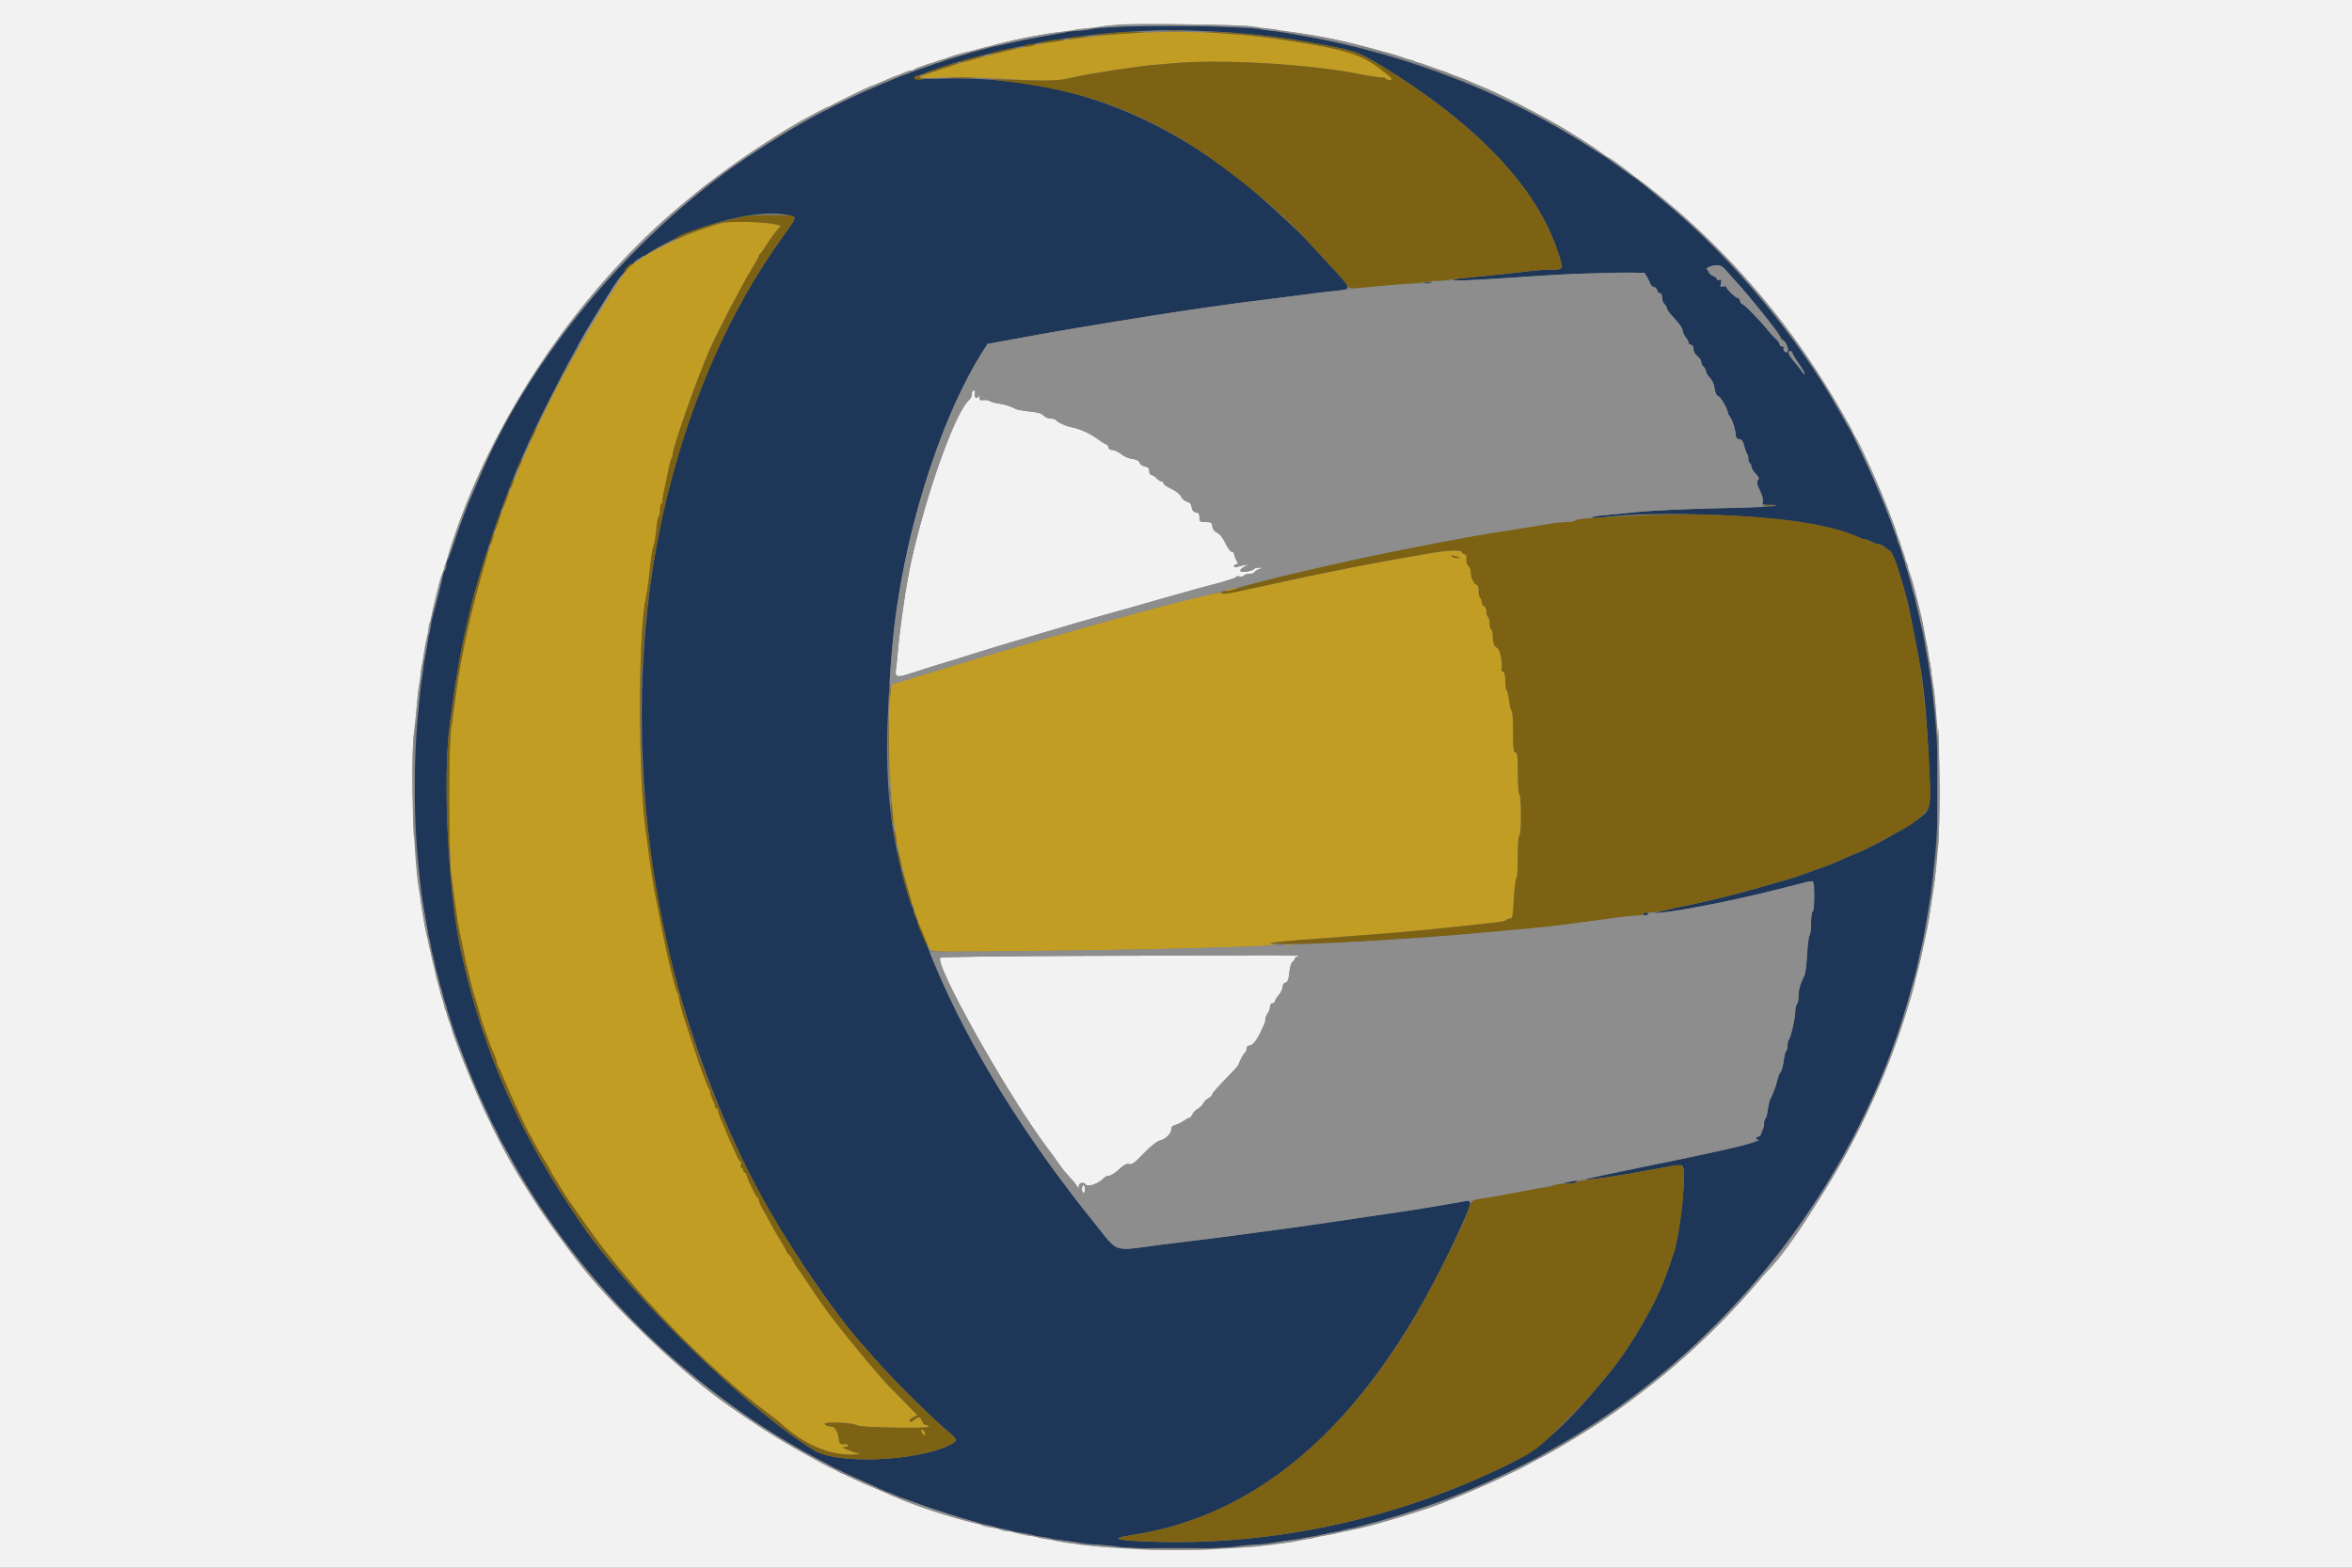<svg id="svg" version="1.1" xmlns="http://www.w3.org/2000/svg" xmlns:xlink="http://www.w3.org/1999/xlink" width="400" height="266.667" viewBox="0, 0, 400,266.667"><rect x="0" y="0" width="400" height="266.667" fill="#808080" stroke="none"/><g id="svgg"><path id="path0" d="M191.467 4.435 C 169.915 5.690,147.756 13.151,128.819 25.528 C 108.439 38.847,90.269 60.262,81.469 81.333 C 81.071 82.287,80.514 83.577,80.232 84.200 C 70.845 104.965,67.978 134.481,72.935 159.333 C 82.151 205.535,116.104 243.299,161.200 257.507 C 223.679 277.191,291.175 246.879,318.345 186.933 C 331.512 157.883,333.240 123.388,323.054 92.912 C 306.928 44.658,265.807 11.481,214.000 4.925 C 210.652 4.501,195.854 4.179,191.467 4.435 M205.867 5.331 C 211.818 5.623,216.409 6.120,221.897 7.068 C 230.263 8.513,230.891 8.713,235.023 11.242 C 251.136 21.106,261.373 31.918,264.936 42.834 C 265.930 45.880,265.935 45.867,263.800 45.865 C 262.810 45.864,261.100 45.982,260.000 46.127 C 258.240 46.359,252.453 46.968,248.705 47.315 C 247.992 47.381,247.332 47.518,247.238 47.620 C 247.039 47.835,251.614 47.629,259.733 47.058 C 266.675 46.570,276.724 46.217,278.477 46.400 C 279.754 46.533,280.166 46.889,280.687 48.309 C 280.776 48.552,281.078 48.811,281.358 48.884 C 281.638 48.957,281.867 49.208,281.867 49.442 C 281.867 49.675,282.047 49.867,282.267 49.867 C 282.530 49.867,282.667 50.130,282.667 50.634 C 282.667 51.056,282.847 51.551,283.067 51.733 C 283.287 51.916,283.467 52.235,283.467 52.443 C 283.467 52.651,284.067 53.446,284.800 54.210 C 285.533 54.975,286.136 55.840,286.139 56.133 C 286.142 56.427,286.380 56.967,286.667 57.333 C 286.953 57.700,287.191 58.150,287.194 58.333 C 287.197 58.517,287.380 58.667,287.600 58.667 C 287.853 58.667,288.000 58.922,288.000 59.362 C 288.000 59.785,288.260 60.261,288.667 60.581 C 289.033 60.869,289.333 61.322,289.333 61.587 C 289.333 61.851,289.513 62.217,289.733 62.400 C 289.953 62.583,290.133 62.936,290.133 63.186 C 290.133 63.436,290.421 63.911,290.773 64.241 C 291.175 64.619,291.480 65.290,291.594 66.051 C 291.714 66.851,291.926 67.301,292.221 67.380 C 292.621 67.487,293.867 69.662,293.867 70.254 C 293.867 70.384,294.026 70.681,294.221 70.912 C 294.623 71.391,295.200 73.256,295.200 74.079 C 295.200 74.443,295.399 74.658,295.788 74.715 C 296.231 74.779,296.446 75.076,296.655 75.915 C 296.808 76.528,297.023 77.118,297.133 77.226 C 297.243 77.334,297.333 77.695,297.333 78.029 C 297.333 78.362,297.453 78.709,297.600 78.800 C 297.747 78.891,297.867 79.161,297.867 79.401 C 297.867 79.641,298.185 80.170,298.574 80.576 C 299.143 81.170,299.219 81.389,298.962 81.699 C 298.707 82.006,298.776 82.363,299.296 83.441 C 299.656 84.187,299.888 85.038,299.811 85.332 C 299.685 85.812,299.801 85.867,300.947 85.867 C 301.648 85.867,302.140 85.949,302.039 86.050 C 301.938 86.151,297.628 86.326,292.461 86.440 C 287.294 86.553,281.087 86.843,278.667 87.083 C 276.247 87.323,273.427 87.597,272.400 87.693 C 271.373 87.788,270.662 87.951,270.819 88.053 C 270.977 88.156,271.877 88.128,272.819 87.992 C 281.493 86.738,303.271 87.693,310.400 89.641 C 313.154 90.393,315.775 91.214,316.330 91.497 C 316.584 91.627,316.944 91.734,317.130 91.735 C 317.315 91.736,317.795 91.908,318.197 92.118 C 318.599 92.327,319.197 92.537,319.525 92.583 C 319.853 92.629,320.315 92.847,320.551 93.067 C 320.787 93.287,321.181 93.587,321.426 93.733 C 322.043 94.102,323.956 100.005,324.797 104.133 C 325.061 105.427,325.691 108.666,326.275 111.733 C 327.166 116.415,327.617 120.946,328.008 129.147 C 328.435 138.123,328.526 137.718,325.653 139.669 C 324.377 140.536,323.153 141.326,322.933 141.425 C 322.713 141.524,322.113 141.862,321.600 142.177 C 320.524 142.838,316.118 145.067,315.889 145.067 C 315.804 145.067,314.984 145.407,314.067 145.824 C 311.559 146.963,310.998 147.187,308.533 148.040 C 307.287 148.471,306.027 148.926,305.733 149.050 C 305.440 149.173,303.820 149.660,302.133 150.131 C 300.447 150.602,298.505 151.155,297.818 151.360 C 295.901 151.932,290.205 153.346,288.267 153.732 C 283.502 154.679,280.330 155.475,281.867 155.337 C 285.794 154.987,295.827 152.968,303.867 150.911 C 304.453 150.761,305.593 150.469,306.400 150.262 C 307.207 150.055,308.017 149.881,308.200 149.876 C 308.614 149.864,308.677 154.813,308.267 155.067 C 308.120 155.157,308.000 156.040,308.000 157.029 C 308.000 158.018,307.889 158.941,307.753 159.080 C 307.617 159.219,307.428 160.653,307.334 162.267 C 307.240 163.880,307.063 165.440,306.942 165.733 C 306.820 166.027,306.529 166.705,306.294 167.240 C 306.059 167.776,305.867 168.759,305.867 169.425 C 305.867 170.090,305.747 170.709,305.600 170.800 C 305.453 170.891,305.326 171.468,305.318 172.082 C 305.302 173.231,304.510 176.646,304.183 176.972 C 304.082 177.073,304.000 177.488,304.000 177.895 C 304.000 178.302,303.894 178.701,303.764 178.781 C 303.635 178.861,303.444 179.618,303.340 180.463 C 303.236 181.308,302.995 182.180,302.805 182.400 C 302.615 182.620,302.373 183.220,302.268 183.733 C 302.088 184.613,301.576 185.984,301.057 186.977 C 300.929 187.221,300.743 188.033,300.644 188.783 C 300.544 189.532,300.359 190.210,300.232 190.288 C 300.104 190.367,300.000 190.760,300.000 191.163 C 300.000 192.097,299.432 193.329,299.000 193.331 C 298.817 193.332,298.667 193.453,298.667 193.600 C 298.667 193.747,298.817 193.872,299.000 193.879 C 300.371 193.932,293.993 195.516,284.933 197.374 C 272.575 199.909,268.555 200.787,269.867 200.665 C 272.392 200.430,274.666 200.094,278.800 199.342 C 285.936 198.046,285.913 198.049,286.186 198.443 C 286.871 199.435,285.636 210.624,284.527 213.467 C 284.412 213.760,283.938 215.130,283.472 216.511 C 281.872 221.261,277.542 228.804,273.733 233.478 C 266.697 242.111,262.081 246.330,256.794 248.957 C 238.134 258.229,216.798 262.914,196.267 262.248 C 189.498 262.028,188.564 261.730,192.667 261.097 C 215.464 257.581,233.736 240.687,247.809 210.114 C 250.703 203.827,250.701 203.891,247.937 204.529 C 246.949 204.758,241.123 205.733,238.800 206.059 C 238.360 206.120,236.380 206.411,234.400 206.704 C 232.420 206.997,229.600 207.410,228.133 207.622 C 226.667 207.833,224.267 208.184,222.800 208.401 C 221.333 208.619,217.853 209.098,215.067 209.466 C 212.280 209.834,209.160 210.253,208.133 210.396 C 207.107 210.539,204.707 210.840,202.800 211.064 C 200.893 211.288,198.493 211.584,197.467 211.721 C 189.108 212.837,190.291 213.192,186.415 208.400 C 175.301 194.657,165.885 179.786,160.329 167.200 C 151.147 146.401,149.549 135.740,151.755 110.000 C 153.279 92.213,159.619 71.590,167.254 59.584 L 167.943 58.501 172.038 57.756 C 174.290 57.346,177.033 56.848,178.133 56.649 C 182.807 55.806,196.633 53.551,200.933 52.930 C 202.547 52.697,204.587 52.396,205.467 52.260 C 207.666 51.921,212.254 51.314,216.400 50.813 C 218.307 50.582,220.647 50.282,221.600 50.145 C 222.553 50.008,224.653 49.756,226.267 49.585 C 230.211 49.167,230.237 49.453,225.834 44.753 C 224.277 43.090,222.597 41.271,222.101 40.711 C 220.747 39.181,213.769 32.828,211.269 30.849 C 195.547 18.404,179.321 12.861,160.155 13.388 C 157.292 13.467,155.482 13.420,155.533 13.268 C 155.641 12.943,160.784 11.124,164.400 10.131 C 176.345 6.851,186.513 5.373,198.933 5.113 C 199.887 5.093,203.007 5.191,205.867 5.331 M134.600 36.701 C 135.466 36.933,135.407 37.078,133.180 40.170 C 112.965 68.237,105.003 107.489,111.173 148.667 C 111.623 151.668,112.132 154.367,113.185 159.333 C 116.429 174.640,123.345 192.922,130.736 205.733 C 135.370 213.764,142.037 223.453,146.150 228.133 C 146.537 228.573,147.852 230.073,149.072 231.467 C 151.718 234.488,158.416 241.144,160.879 243.200 C 162.991 244.963,163.010 245.059,161.400 245.845 C 155.848 248.554,142.535 249.103,138.627 246.784 C 127.822 240.372,107.352 220.511,98.929 208.267 C 88.299 192.815,82.195 179.009,78.414 161.867 C 76.220 151.924,75.257 132.334,76.506 123.067 C 77.706 114.166,78.309 110.786,79.908 104.000 C 81.686 96.452,85.859 84.226,89.055 77.200 C 89.522 76.173,90.280 74.493,90.739 73.467 C 91.630 71.477,95.525 63.775,96.876 61.333 C 97.322 60.527,97.985 59.327,98.349 58.667 C 99.439 56.688,103.245 50.435,104.944 47.832 C 109.192 41.325,126.963 34.655,134.600 36.701 M293.608 46.067 C 294.082 46.617,294.966 47.607,295.571 48.267 C 296.505 49.284,298.134 51.218,299.388 52.796 C 299.564 53.018,300.329 53.980,301.086 54.933 C 301.844 55.887,302.589 56.937,302.741 57.267 C 302.894 57.597,303.094 57.867,303.185 57.867 C 303.613 57.867,304.318 59.522,304.018 59.822 C 303.684 60.156,303.111 59.560,303.367 59.146 C 303.439 59.029,303.311 58.933,303.082 58.933 C 302.854 58.933,302.667 58.775,302.667 58.581 C 302.667 58.388,302.397 57.993,302.067 57.704 C 301.737 57.415,301.047 56.658,300.533 56.022 C 299.194 54.362,296.607 51.733,296.313 51.733 C 296.175 51.733,295.993 51.469,295.908 51.145 C 295.824 50.821,295.688 50.624,295.606 50.705 C 295.421 50.890,293.600 49.199,293.600 48.843 C 293.600 48.700,293.354 48.648,293.053 48.726 C 292.575 48.851,292.528 48.780,292.683 48.165 C 292.822 47.610,292.776 47.493,292.464 47.612 C 292.242 47.697,291.999 47.582,291.909 47.349 C 291.822 47.120,291.580 46.933,291.372 46.933 C 290.829 46.933,290.003 45.625,290.457 45.483 C 290.646 45.424,290.980 45.316,291.200 45.242 C 292.196 44.910,292.783 45.111,293.608 46.067 M242.336 48.189 C 242.668 48.252,243.148 48.250,243.403 48.183 C 243.658 48.116,243.387 48.064,242.800 48.067 C 242.213 48.070,242.005 48.125,242.336 48.189 M304.800 59.988 C 304.800 60.128,305.280 60.928,305.867 61.766 C 306.453 62.603,306.926 63.419,306.918 63.578 C 306.909 63.737,306.759 63.641,306.584 63.366 C 306.410 63.090,305.761 62.262,305.142 61.525 C 304.104 60.289,303.920 59.733,304.549 59.733 C 304.687 59.733,304.800 59.848,304.800 59.988 M279.467 155.467 C 279.467 155.613,279.647 155.733,279.867 155.733 C 280.087 155.733,280.267 155.613,280.267 155.467 C 280.267 155.320,280.087 155.200,279.867 155.200 C 279.647 155.200,279.467 155.320,279.467 155.467 M266.667 201.067 L 265.733 201.263 266.851 201.298 C 267.466 201.318,268.043 201.213,268.133 201.067 C 268.315 200.773,268.061 200.773,266.667 201.067 " stroke="none" fill="#1e3759" fill-rule="evenodd"></path><path id="path1" d="M191.333 5.739 C 180.212 6.511,170.529 8.388,159.733 11.866 C 155.376 13.270,155.433 13.414,160.267 13.204 C 162.997 13.084,166.822 13.167,171.534 13.448 C 178.701 13.875,179.696 13.848,182.400 13.161 C 184.311 12.676,193.432 11.271,196.000 11.067 C 197.100 10.979,198.540 10.853,199.200 10.787 C 207.261 9.977,223.144 10.907,231.600 12.683 C 233.047 12.987,235.087 13.255,235.248 13.162 C 235.348 13.105,235.505 13.180,235.597 13.329 C 235.689 13.478,236.005 13.600,236.298 13.600 C 237.060 13.600,236.765 13.267,234.451 11.509 C 232.011 9.655,230.366 8.999,225.888 8.098 C 213.957 5.696,202.869 4.939,191.333 5.739 M123.733 37.781 C 119.672 38.357,110.209 42.638,107.116 45.298 C 105.760 46.464,98.286 58.894,94.508 66.267 C 86.274 82.332,81.209 97.109,78.144 114.000 C 78.011 114.733,77.712 116.773,77.481 118.533 C 77.249 120.293,76.914 122.693,76.736 123.867 C 76.280 126.876,76.286 145.430,76.744 148.800 C 76.933 150.193,77.271 152.713,77.495 154.400 C 77.719 156.087,78.005 157.887,78.131 158.400 C 78.257 158.913,78.556 160.353,78.796 161.600 C 79.036 162.847,79.333 164.227,79.455 164.667 C 79.578 165.107,79.882 166.307,80.133 167.333 C 80.383 168.360,80.682 169.440,80.798 169.733 C 80.913 170.027,81.214 171.047,81.467 172.000 C 81.719 172.953,82.020 173.973,82.135 174.267 C 82.250 174.560,82.546 175.400,82.793 176.133 C 83.273 177.560,83.438 177.985,84.106 179.507 C 84.341 180.042,84.533 180.648,84.533 180.854 C 84.533 181.059,84.632 181.341,84.752 181.480 C 84.872 181.619,85.313 182.573,85.732 183.600 C 86.877 186.408,89.833 192.766,90.133 193.067 C 90.207 193.140,90.505 193.680,90.795 194.267 C 91.086 194.853,91.836 196.145,92.462 197.136 C 93.088 198.128,93.600 199.008,93.600 199.093 C 93.600 199.257,96.352 203.689,97.144 204.800 C 97.406 205.167,98.594 206.847,99.786 208.533 C 107.743 219.800,120.307 232.769,130.800 240.547 C 131.680 241.200,132.547 241.872,132.726 242.041 C 136.421 245.520,140.838 247.500,144.750 247.430 C 145.877 247.410,146.500 247.343,146.133 247.282 C 145.767 247.220,145.107 247.011,144.667 246.817 C 144.227 246.623,143.687 246.400,143.467 246.320 C 143.206 246.226,143.276 246.168,143.667 246.154 C 143.997 246.143,144.267 246.009,144.267 245.857 C 144.267 245.704,143.941 245.614,143.543 245.657 C 142.992 245.715,142.799 245.606,142.736 245.200 C 142.456 243.401,142.047 242.667,141.323 242.667 C 140.925 242.667,140.444 242.480,140.254 242.251 C 139.849 241.763,145.175 241.973,145.802 242.470 C 146.264 242.836,158.226 243.033,158.003 242.671 C 157.911 242.522,157.659 242.400,157.444 242.400 C 157.229 242.400,156.939 242.100,156.800 241.733 C 156.507 240.964,156.300 240.917,155.584 241.458 C 154.997 241.902,154.667 241.970,154.667 241.645 C 154.667 241.523,154.968 241.262,155.336 241.065 L 156.005 240.707 153.802 238.459 C 152.591 237.222,151.346 235.953,151.036 235.639 C 149.930 234.517,145.419 229.150,143.104 226.203 C 140.565 222.970,140.101 222.326,137.384 218.267 C 136.403 216.800,135.539 215.540,135.464 215.467 C 135.389 215.393,135.092 214.883,134.803 214.333 C 134.515 213.783,134.200 213.333,134.104 213.333 C 134.008 213.333,133.855 213.123,133.765 212.867 C 133.674 212.610,133.117 211.620,132.527 210.667 C 131.936 209.713,131.213 208.453,130.919 207.867 C 130.624 207.280,130.093 206.320,129.737 205.733 C 129.381 205.147,129.085 204.457,129.078 204.200 C 129.072 203.943,128.966 203.733,128.843 203.733 C 128.610 203.733,126.933 200.235,126.933 199.747 C 126.933 199.593,126.813 199.467,126.667 199.467 C 126.520 199.467,126.400 199.287,126.400 199.067 C 126.400 198.847,126.272 198.667,126.115 198.667 C 125.952 198.667,125.903 198.439,126.000 198.133 C 126.093 197.840,126.070 197.600,125.950 197.600 C 125.829 197.600,125.565 197.210,125.363 196.733 C 125.161 196.257,124.652 195.130,124.231 194.229 C 123.811 193.328,123.467 192.521,123.467 192.436 C 123.467 192.352,123.167 191.627,122.800 190.825 C 122.433 190.023,122.133 189.180,122.133 188.950 C 122.133 188.721,122.013 188.533,121.867 188.533 C 121.720 188.533,121.600 188.367,121.600 188.164 C 121.600 187.961,121.421 187.451,121.202 187.030 C 120.983 186.610,120.803 186.081,120.802 185.853 C 120.801 185.626,120.700 185.326,120.577 185.187 C 120.455 185.047,120.146 184.333,119.890 183.600 C 119.634 182.867,119.325 182.027,119.202 181.733 C 119.079 181.440,118.772 180.540,118.520 179.733 C 118.267 178.927,117.967 178.027,117.853 177.733 C 117.739 177.440,117.439 176.540,117.186 175.733 C 116.934 174.927,116.638 174.027,116.530 173.733 C 116.111 172.599,115.467 170.199,115.467 169.773 C 115.467 169.527,115.351 169.118,115.211 168.863 C 114.698 167.936,113.195 161.506,112.016 155.200 C 111.701 153.513,111.341 151.653,111.215 151.067 C 111.090 150.480,110.789 148.500,110.547 146.667 C 110.304 144.833,109.993 142.553,109.854 141.600 C 108.497 132.267,108.505 107.297,109.867 101.600 C 109.989 101.087,110.223 99.467,110.385 98.000 C 110.827 94.017,110.944 93.252,111.200 92.667 C 111.328 92.373,111.511 91.204,111.606 90.068 C 111.701 88.933,111.888 87.936,112.023 87.853 C 112.157 87.770,112.267 87.229,112.267 86.651 C 112.267 86.073,112.394 85.600,112.549 85.600 C 112.704 85.600,112.767 85.496,112.689 85.369 C 112.610 85.242,112.736 84.312,112.968 83.303 C 113.199 82.293,113.527 80.727,113.695 79.822 C 113.863 78.917,114.091 78.087,114.200 77.977 C 114.310 77.868,114.400 77.563,114.400 77.300 C 114.400 76.104,118.429 64.658,120.625 59.613 C 121.851 56.797,126.139 48.518,127.567 46.211 C 128.392 44.877,129.067 43.664,129.067 43.515 C 129.067 43.366,129.162 43.204,129.278 43.156 C 129.394 43.107,129.778 42.587,130.131 42.000 C 130.872 40.768,132.278 38.887,132.664 38.611 C 133.437 38.059,126.388 37.404,123.733 37.781 M245.600 93.740 C 245.380 93.783,244.360 93.950,243.333 94.112 C 237.187 95.080,226.295 97.156,220.000 98.559 C 218.313 98.935,216.453 99.341,215.867 99.462 C 215.280 99.583,213.900 99.880,212.800 100.124 C 209.080 100.947,207.922 101.105,207.741 100.813 C 207.593 100.574,198.633 102.783,190.400 105.090 C 189.300 105.398,187.380 105.923,186.133 106.258 C 181.236 107.572,164.193 112.567,155.867 115.129 L 151.600 116.442 151.426 117.888 C 150.801 123.096,151.325 136.366,152.400 142.533 C 153.599 149.411,156.744 159.667,158.239 161.575 C 158.489 161.895,161.109 161.924,175.733 161.774 C 200.387 161.520,220.748 160.897,216.267 160.533 C 214.762 160.411,218.433 160.059,230.133 159.204 C 237.525 158.664,243.379 158.132,249.467 157.447 C 251.520 157.216,253.832 156.961,254.605 156.880 C 255.378 156.799,256.075 156.628,256.154 156.500 C 256.233 156.372,256.518 156.267,256.786 156.267 C 257.224 156.267,257.294 155.911,257.467 152.800 C 257.573 150.893,257.766 149.333,257.896 149.333 C 258.027 149.333,258.133 147.713,258.133 145.733 C 258.133 143.511,258.235 142.133,258.400 142.133 C 258.564 142.133,258.667 140.805,258.667 138.682 C 258.667 136.669,258.556 135.163,258.400 135.067 C 258.244 134.971,258.133 133.464,258.133 131.451 C 258.133 128.561,258.068 128.000,257.733 128.000 C 257.398 128.000,257.333 127.439,257.333 124.549 C 257.333 122.651,257.225 121.031,257.093 120.950 C 256.961 120.868,256.769 120.081,256.667 119.200 C 256.564 118.319,256.373 117.532,256.240 117.450 C 256.108 117.369,256.000 116.645,256.000 115.843 C 256.000 114.794,255.888 114.340,255.602 114.230 C 255.382 114.146,255.262 113.982,255.334 113.866 C 255.668 113.325,255.108 110.326,254.650 110.206 C 254.132 110.071,253.876 109.372,253.870 108.082 C 253.868 107.614,253.747 107.157,253.600 107.067 C 253.453 106.976,253.333 106.496,253.333 106.000 C 253.333 105.504,253.213 105.024,253.067 104.933 C 252.920 104.843,252.800 104.428,252.800 104.013 C 252.800 103.587,252.625 103.190,252.400 103.104 C 252.180 103.019,252.000 102.713,252.000 102.424 C 252.000 102.135,251.880 101.824,251.733 101.733 C 251.587 101.643,251.467 101.096,251.467 100.518 C 251.467 99.856,251.343 99.466,251.133 99.465 C 250.704 99.462,250.133 98.233,250.133 97.313 C 250.133 96.920,249.943 96.441,249.711 96.248 C 249.447 96.029,249.329 95.617,249.397 95.152 C 249.478 94.604,249.378 94.365,249.020 94.252 C 248.752 94.167,248.533 93.985,248.533 93.849 C 248.533 93.623,246.573 93.550,245.600 93.740 M248.244 94.838 C 248.512 95.068,247.293 94.898,246.933 94.654 C 246.641 94.457,246.749 94.432,247.333 94.563 C 247.773 94.661,248.183 94.785,248.244 94.838 M208.667 100.267 L 208.133 100.496 208.667 100.488 C 208.960 100.484,209.500 100.384,209.867 100.267 L 210.533 100.053 209.867 100.045 C 209.500 100.041,208.960 100.141,208.667 100.267 M218.737 160.725 C 219.142 160.786,219.742 160.784,220.070 160.721 C 220.398 160.658,220.067 160.608,219.333 160.610 C 218.600 160.612,218.332 160.663,218.737 160.725 M156.812 243.756 C 156.976 244.062,157.175 244.247,157.255 244.168 C 157.474 243.948,157.122 243.200,156.799 243.200 C 156.602 243.200,156.606 243.371,156.812 243.756 " stroke="none" fill="#c29d24" fill-rule="evenodd"></path><path id="path2" d="M0.000 133.333 L 0.000 266.667 200.000 266.667 L 400.000 266.667 400.000 133.333 L 400.000 0.000 200.000 0.000 L 0.000 0.000 0.000 133.333 M212.933 4.492 C 213.960 4.653,215.820 4.917,217.067 5.079 C 226.954 6.369,233.916 8.061,244.400 11.726 C 245.280 12.034,246.240 12.389,246.533 12.516 C 246.827 12.643,247.487 12.897,248.000 13.082 C 248.513 13.266,249.413 13.626,250.000 13.881 C 250.587 14.136,251.811 14.656,252.720 15.037 C 255.819 16.334,263.563 20.356,266.533 22.211 C 278.723 29.823,288.150 37.582,296.415 46.803 C 308.545 60.335,317.699 75.911,323.056 92.133 C 324.594 96.789,325.748 100.555,325.958 101.600 C 326.031 101.967,326.289 103.047,326.531 104.000 C 326.773 104.953,327.079 106.333,327.211 107.067 C 327.344 107.800,327.636 109.410,327.861 110.644 C 330.178 123.353,330.550 139.937,328.778 151.600 C 327.871 157.568,327.690 158.523,326.507 163.600 C 322.256 181.837,313.991 199.041,302.293 214.000 C 301.261 215.320,300.353 216.460,300.275 216.533 C 300.197 216.607,299.417 217.507,298.541 218.533 C 285.676 233.610,268.992 245.727,250.267 253.592 C 248.067 254.516,246.027 255.374,245.733 255.497 C 243.177 256.577,233.857 259.423,230.901 260.027 C 230.112 260.189,229.047 260.416,228.533 260.532 C 227.359 260.799,222.475 261.777,220.533 262.135 C 209.734 264.124,189.980 264.115,179.600 262.117 C 165.985 259.497,157.887 257.218,150.800 254.013 C 150.360 253.814,149.246 253.336,148.325 252.952 C 140.866 249.839,132.365 245.021,123.953 239.138 C 116.517 233.938,105.345 223.386,99.200 215.759 C 96.749 212.718,92.657 207.064,91.019 204.458 C 90.019 202.865,89.020 201.281,88.800 200.938 C 83.871 193.245,77.909 179.563,75.088 169.467 C 74.306 166.666,74.155 166.064,73.455 162.933 C 73.077 161.247,72.661 159.447,72.530 158.933 C 72.399 158.420,72.116 156.860,71.900 155.467 C 71.685 154.073,71.378 152.093,71.219 151.067 C 70.273 144.982,69.802 130.013,70.393 124.818 C 70.536 123.561,70.778 121.273,70.930 119.733 C 71.307 115.916,71.927 111.674,72.527 108.800 C 72.665 108.140,72.977 106.640,73.221 105.467 C 73.783 102.765,74.881 98.431,75.181 97.733 C 75.307 97.440,75.732 96.120,76.125 94.800 C 80.839 78.977,90.222 62.195,101.838 48.810 C 105.716 44.342,112.132 37.966,115.733 35.003 C 116.100 34.701,117.180 33.807,118.133 33.017 C 122.804 29.144,130.866 23.602,136.267 20.550 C 138.011 19.564,147.850 14.667,148.087 14.667 C 148.177 14.667,148.884 14.385,149.659 14.042 C 150.433 13.698,151.487 13.264,152.000 13.077 C 152.513 12.890,153.311 12.572,153.774 12.369 C 154.236 12.166,154.747 12.000,154.911 12.000 C 155.074 12.000,155.416 11.883,155.670 11.739 C 156.328 11.369,162.156 9.458,164.533 8.833 C 172.327 6.786,173.998 6.409,178.133 5.768 C 182.292 5.123,188.739 4.303,190.800 4.158 C 193.693 3.954,211.177 4.218,212.933 4.492 M165.300 66.800 C 165.239 67.535,165.203 67.609,164.589 68.268 C 162.181 70.853,157.519 84.067,154.947 95.600 C 154.137 99.232,153.010 106.889,152.670 111.067 C 152.587 112.093,152.459 113.293,152.387 113.733 C 152.148 115.188,152.494 115.317,154.695 114.592 C 156.784 113.905,160.233 112.830,162.667 112.109 C 163.473 111.870,164.793 111.452,165.600 111.182 C 167.472 110.553,184.786 105.415,187.067 104.811 C 188.413 104.455,194.667 102.685,197.067 101.981 C 198.313 101.616,199.813 101.192,200.400 101.040 C 200.987 100.888,201.878 100.637,202.380 100.481 C 202.882 100.326,204.142 99.982,205.180 99.718 C 208.467 98.881,210.431 98.253,210.270 98.093 C 210.185 98.007,210.405 97.993,210.760 98.060 C 211.114 98.128,211.485 98.052,211.584 97.892 C 211.684 97.731,212.118 97.600,212.549 97.600 C 212.980 97.600,213.333 97.490,213.333 97.356 C 213.333 97.221,213.663 96.991,214.067 96.843 L 214.800 96.575 214.089 96.554 C 213.698 96.543,213.338 96.648,213.289 96.787 C 213.240 96.927,212.674 97.125,212.031 97.227 C 210.712 97.437,210.568 96.963,211.754 96.313 L 212.400 95.960 211.733 96.092 C 211.367 96.164,210.797 96.307,210.467 96.410 C 210.092 96.526,209.867 96.484,209.867 96.298 C 209.867 96.134,210.040 96.000,210.251 96.000 C 210.585 96.000,210.585 95.904,210.252 95.267 C 210.042 94.863,209.869 94.383,209.868 94.200 C 209.867 94.017,209.695 93.867,209.486 93.867 C 209.277 93.867,208.796 93.213,208.418 92.414 C 207.980 91.487,207.466 90.835,206.999 90.612 C 206.511 90.379,206.239 90.019,206.182 89.531 C 206.106 88.872,205.994 88.800,205.049 88.800 C 204.067 88.800,204.000 88.750,204.000 88.019 C 204.000 87.412,203.866 87.218,203.402 87.152 C 202.976 87.091,202.764 86.840,202.668 86.279 C 202.571 85.713,202.344 85.446,201.866 85.334 C 201.500 85.248,201.045 84.856,200.856 84.464 C 200.646 84.028,199.998 83.514,199.189 83.143 C 198.462 82.810,197.867 82.386,197.867 82.202 C 197.867 82.017,197.705 81.867,197.508 81.867 C 197.311 81.867,196.932 81.627,196.667 81.333 C 196.401 81.040,196.023 80.800,195.825 80.800 C 195.624 80.800,195.467 80.517,195.467 80.155 C 195.467 79.659,195.287 79.470,194.694 79.339 C 194.269 79.246,193.865 78.954,193.796 78.691 C 193.710 78.364,193.324 78.167,192.571 78.066 C 191.949 77.982,191.114 77.618,190.649 77.226 C 190.196 76.845,189.535 76.533,189.180 76.533 C 188.777 76.533,188.533 76.379,188.533 76.125 C 188.533 75.900,188.323 75.640,188.067 75.547 C 187.810 75.454,187.180 75.064,186.667 74.681 C 185.387 73.725,183.673 72.950,182.197 72.660 C 181.208 72.466,179.819 71.821,179.590 71.450 C 179.505 71.312,179.101 71.200,178.692 71.200 C 178.284 71.200,177.742 70.971,177.489 70.692 C 177.161 70.329,176.485 70.129,175.126 69.993 C 174.078 69.887,173.037 69.710,172.811 69.598 C 171.709 69.054,170.966 68.815,169.867 68.652 C 169.207 68.553,168.527 68.360,168.356 68.223 C 168.185 68.085,167.705 68.009,167.290 68.053 C 166.664 68.119,166.547 68.041,166.611 67.600 C 166.670 67.196,166.629 67.156,166.441 67.434 C 166.096 67.946,165.620 67.580,165.789 66.933 C 165.867 66.635,165.798 66.400,165.631 66.400 C 165.467 66.400,165.318 66.580,165.300 66.800 M183.345 162.600 C 170.592 162.638,160.054 162.773,159.927 162.900 C 158.829 163.997,171.593 186.667,178.245 195.434 C 178.844 196.223,179.612 197.283,179.952 197.791 C 180.544 198.674,181.505 199.844,182.437 200.817 C 182.677 201.068,183.003 201.497,183.162 201.770 C 183.407 202.192,183.452 202.201,183.459 201.829 C 183.471 201.181,184.274 200.975,184.672 201.519 C 185.029 202.007,187.019 201.260,187.770 200.356 C 187.932 200.160,188.307 200.000,188.603 200.000 C 188.898 200.000,189.668 199.513,190.314 198.919 C 191.204 198.098,191.622 197.880,192.049 198.015 C 192.504 198.160,192.972 197.818,194.524 196.205 C 195.672 195.010,196.750 194.138,197.219 194.021 C 198.251 193.765,199.200 192.852,199.200 192.116 C 199.200 191.696,199.408 191.472,199.917 191.345 C 200.311 191.246,200.960 190.933,201.358 190.649 C 201.756 190.365,202.185 190.133,202.311 190.133 C 202.437 190.133,202.659 189.865,202.803 189.538 C 202.948 189.211,203.349 188.803,203.695 188.633 C 204.040 188.462,204.462 188.040,204.633 187.695 C 204.803 187.349,205.211 186.948,205.538 186.803 C 205.865 186.659,206.133 186.389,206.133 186.205 C 206.133 186.020,207.153 184.838,208.400 183.577 C 209.647 182.316,210.667 181.194,210.667 181.083 C 210.667 180.748,211.483 179.221,211.750 179.056 C 211.888 178.971,212.000 178.669,212.000 178.384 C 212.000 178.062,212.183 177.867,212.483 177.867 C 212.993 177.867,213.765 176.937,214.368 175.600 C 214.567 175.160,214.835 174.592,214.964 174.337 C 215.094 174.082,215.200 173.655,215.200 173.388 C 215.200 173.121,215.376 172.669,215.592 172.384 C 215.807 172.100,215.987 171.597,215.992 171.267 C 215.996 170.915,216.165 170.667,216.400 170.667 C 216.620 170.667,216.800 170.534,216.800 170.372 C 216.800 170.210,217.100 169.720,217.467 169.285 C 217.833 168.849,218.133 168.216,218.133 167.877 C 218.133 167.504,218.327 167.212,218.626 167.133 C 219.008 167.033,219.154 166.655,219.279 165.442 C 219.381 164.460,219.601 163.761,219.871 163.564 C 220.108 163.390,220.271 163.148,220.233 163.024 C 220.195 162.901,220.517 162.724,220.948 162.632 C 221.380 162.539,218.313 162.478,214.133 162.497 C 209.953 162.515,196.099 162.562,183.345 162.600 M184.000 202.267 C 184.000 202.633,184.120 202.933,184.267 202.933 C 184.413 202.933,184.533 202.633,184.533 202.267 C 184.533 201.900,184.413 201.600,184.267 201.600 C 184.120 201.600,184.000 201.900,184.000 202.267 " stroke="none" fill="#f2f2f2" fill-rule="evenodd"></path><path id="path3" d="M198.476 5.264 C 199.325 5.317,200.645 5.317,201.410 5.263 C 202.174 5.209,201.480 5.166,199.867 5.166 C 198.253 5.167,197.628 5.211,198.476 5.264 M190.267 5.489 C 189.973 5.535,188.794 5.649,187.647 5.744 C 186.499 5.839,185.604 5.960,185.658 6.013 C 185.711 6.067,188.090 5.952,190.944 5.758 C 195.034 5.479,195.569 5.405,193.467 5.405 C 192.000 5.406,190.560 5.443,190.267 5.489 M208.533 5.714 C 213.377 6.081,214.015 6.152,218.667 6.837 C 227.984 8.209,231.464 9.239,234.451 11.509 C 236.765 13.267,237.060 13.600,236.298 13.600 C 236.005 13.600,235.689 13.478,235.597 13.329 C 235.505 13.180,235.348 13.105,235.248 13.162 C 235.087 13.255,233.047 12.987,231.600 12.683 C 223.144 10.907,207.261 9.977,199.200 10.787 C 198.540 10.853,197.100 10.979,196.000 11.067 C 193.195 11.290,184.187 12.702,182.267 13.220 C 180.386 13.727,178.094 13.799,171.733 13.551 C 168.471 13.424,167.709 13.441,169.200 13.608 C 182.216 15.065,190.450 17.619,200.169 23.217 C 206.922 27.106,217.596 35.621,222.101 40.711 C 222.597 41.271,224.277 43.090,225.834 44.753 C 227.392 46.416,228.847 48.074,229.067 48.438 C 229.445 49.065,229.566 49.093,231.333 48.969 C 235.770 48.658,245.746 47.717,248.533 47.346 C 249.047 47.278,251.447 47.032,253.867 46.799 C 256.287 46.566,259.070 46.261,260.051 46.121 C 261.033 45.981,262.683 45.867,263.718 45.867 C 265.947 45.867,265.935 45.895,264.936 42.834 C 261.868 33.436,254.223 24.502,241.599 15.562 C 236.589 12.015,231.707 9.144,229.879 8.670 C 223.904 7.122,213.667 5.660,207.467 5.470 L 203.867 5.360 208.533 5.714 M182.000 6.400 L 181.200 6.604 182.000 6.612 C 182.440 6.616,183.400 6.526,184.133 6.412 L 185.467 6.205 184.133 6.201 C 183.400 6.198,182.440 6.288,182.000 6.400 M177.913 6.989 C 177.131 7.131,176.542 7.298,176.604 7.360 C 176.733 7.489,180.875 6.945,181.044 6.777 C 181.231 6.592,179.418 6.715,177.913 6.989 M174.267 7.733 C 173.538 8.047,174.755 8.047,175.733 7.733 C 176.383 7.525,176.380 7.520,175.600 7.512 C 175.160 7.508,174.560 7.607,174.267 7.733 M170.137 8.602 C 168.892 8.908,167.998 9.199,168.150 9.250 C 168.302 9.301,169.621 9.052,171.080 8.696 C 172.539 8.341,173.433 8.049,173.067 8.048 C 172.700 8.047,171.381 8.297,170.137 8.602 M166.267 9.610 C 165.827 9.732,165.007 9.949,164.446 10.093 C 163.221 10.405,162.727 10.802,163.867 10.557 C 165.132 10.286,167.909 9.382,167.467 9.385 C 167.247 9.387,166.707 9.488,166.267 9.610 M159.639 11.601 C 158.193 12.096,156.933 12.587,156.839 12.693 C 156.744 12.798,156.847 12.821,157.068 12.743 C 157.289 12.664,158.667 12.216,160.132 11.747 C 161.596 11.278,162.846 10.843,162.908 10.781 C 163.202 10.487,162.042 10.778,159.639 11.601 M155.644 12.978 C 155.234 13.388,155.528 13.598,156.467 13.564 C 157.094 13.541,157.241 13.484,156.863 13.411 C 156.531 13.347,156.328 13.184,156.412 13.048 C 156.586 12.766,155.917 12.706,155.644 12.978 M161.944 13.265 C 162.941 13.316,164.501 13.316,165.411 13.264 C 166.322 13.212,165.507 13.170,163.600 13.170 C 161.693 13.171,160.948 13.213,161.944 13.265 M127.333 36.717 C 123.266 37.244,114.185 40.140,114.769 40.724 C 114.831 40.786,115.343 40.605,115.907 40.320 C 116.472 40.036,117.893 39.483,119.067 39.092 C 120.240 38.700,121.620 38.237,122.133 38.063 C 124.146 37.380,133.692 37.877,132.664 38.611 C 132.278 38.887,130.872 40.768,130.131 42.000 C 129.778 42.587,129.394 43.107,129.278 43.156 C 129.162 43.204,129.067 43.366,129.067 43.515 C 129.067 43.664,128.392 44.877,127.567 46.211 C 126.139 48.518,121.851 56.797,120.625 59.613 C 118.429 64.658,114.400 76.104,114.400 77.300 C 114.400 77.563,114.310 77.868,114.200 77.977 C 114.091 78.087,113.863 78.917,113.695 79.822 C 113.527 80.727,113.199 82.293,112.968 83.303 C 112.736 84.312,112.610 85.242,112.689 85.369 C 112.767 85.496,112.704 85.600,112.549 85.600 C 112.394 85.600,112.267 86.073,112.267 86.651 C 112.267 87.229,112.157 87.770,112.023 87.853 C 111.888 87.936,111.701 88.933,111.606 90.068 C 111.511 91.204,111.328 92.373,111.200 92.667 C 110.944 93.252,110.827 94.017,110.385 98.000 C 110.223 99.467,109.989 101.087,109.867 101.600 C 108.505 107.297,108.497 132.267,109.854 141.600 C 109.993 142.553,110.304 144.833,110.547 146.667 C 110.789 148.500,111.090 150.480,111.215 151.067 C 111.341 151.653,111.701 153.513,112.016 155.200 C 113.195 161.506,114.698 167.936,115.211 168.863 C 115.351 169.118,115.467 169.527,115.467 169.773 C 115.467 170.199,116.111 172.599,116.530 173.733 C 116.638 174.027,116.934 174.927,117.186 175.733 C 117.439 176.540,117.739 177.440,117.853 177.733 C 117.967 178.027,118.267 178.927,118.520 179.733 C 118.772 180.540,119.079 181.440,119.202 181.733 C 119.325 182.027,119.634 182.867,119.890 183.600 C 120.146 184.333,120.455 185.047,120.577 185.187 C 120.700 185.326,120.801 185.626,120.802 185.853 C 120.803 186.081,120.983 186.610,121.202 187.030 C 121.421 187.451,121.600 187.961,121.600 188.164 C 121.600 188.367,121.720 188.533,121.867 188.533 C 122.013 188.533,122.133 188.721,122.133 188.950 C 122.133 189.180,122.433 190.023,122.800 190.825 C 123.167 191.627,123.467 192.352,123.467 192.436 C 123.467 192.521,123.811 193.328,124.231 194.229 C 124.652 195.130,125.161 196.257,125.363 196.733 C 125.565 197.210,125.829 197.600,125.950 197.600 C 126.070 197.600,126.093 197.840,126.000 198.133 C 125.903 198.439,125.952 198.667,126.115 198.667 C 126.272 198.667,126.400 198.847,126.400 199.067 C 126.400 199.287,126.520 199.467,126.667 199.467 C 126.813 199.467,126.933 199.593,126.933 199.747 C 126.933 200.235,128.610 203.733,128.843 203.733 C 128.966 203.733,129.072 203.943,129.078 204.200 C 129.085 204.457,129.381 205.147,129.737 205.733 C 130.093 206.320,130.624 207.280,130.919 207.867 C 131.213 208.453,131.936 209.713,132.527 210.667 C 133.117 211.620,133.674 212.610,133.765 212.867 C 133.855 213.123,134.008 213.333,134.104 213.333 C 134.200 213.333,134.515 213.783,134.803 214.333 C 135.092 214.883,135.389 215.393,135.464 215.467 C 135.539 215.540,136.403 216.800,137.384 218.267 C 140.101 222.326,140.565 222.970,143.104 226.203 C 145.419 229.150,149.930 234.517,151.036 235.639 C 151.346 235.953,152.591 237.222,153.802 238.459 L 156.005 240.707 155.336 241.065 C 154.968 241.262,154.667 241.523,154.667 241.645 C 154.667 241.970,154.997 241.902,155.584 241.458 C 156.300 240.917,156.507 240.964,156.800 241.733 C 156.939 242.100,157.229 242.400,157.444 242.400 C 157.659 242.400,157.911 242.522,158.003 242.671 C 158.226 243.033,146.264 242.836,145.802 242.470 C 145.175 241.973,139.849 241.763,140.254 242.251 C 140.444 242.480,140.925 242.667,141.323 242.667 C 142.047 242.667,142.456 243.401,142.736 245.200 C 142.799 245.606,142.992 245.715,143.543 245.657 C 143.941 245.614,144.267 245.704,144.267 245.857 C 144.267 246.009,143.997 246.143,143.667 246.154 C 143.276 246.168,143.206 246.226,143.467 246.320 C 143.687 246.400,144.227 246.623,144.667 246.817 C 145.107 247.011,145.767 247.220,146.133 247.282 C 146.500 247.343,145.877 247.410,144.750 247.430 C 140.838 247.500,136.421 245.520,132.726 242.041 C 132.547 241.872,131.680 241.200,130.800 240.547 C 120.307 232.769,107.743 219.800,99.786 208.533 C 98.594 206.847,97.406 205.167,97.144 204.800 C 96.352 203.689,93.600 199.257,93.600 199.093 C 93.600 199.008,93.088 198.128,92.462 197.136 C 91.836 196.145,91.086 194.853,90.795 194.267 C 90.505 193.680,90.207 193.140,90.133 193.067 C 89.833 192.766,86.877 186.408,85.732 183.600 C 85.313 182.573,84.872 181.619,84.752 181.480 C 84.632 181.341,84.533 181.059,84.533 180.854 C 84.533 180.648,84.341 180.042,84.106 179.507 C 83.438 177.985,83.273 177.560,82.793 176.133 C 82.546 175.400,82.250 174.560,82.135 174.267 C 82.020 173.973,81.719 172.953,81.467 172.000 C 81.214 171.047,80.913 170.027,80.798 169.733 C 80.682 169.440,80.383 168.360,80.133 167.333 C 79.882 166.307,79.578 165.107,79.455 164.667 C 79.333 164.227,79.036 162.847,78.796 161.600 C 78.556 160.353,78.257 158.913,78.131 158.400 C 78.005 157.887,77.719 156.087,77.495 154.400 C 77.271 152.713,76.933 150.193,76.744 148.800 C 76.286 145.430,76.280 126.876,76.736 123.867 C 76.914 122.693,77.249 120.293,77.481 118.533 C 77.920 115.199,78.105 114.086,78.809 110.533 C 79.747 105.801,80.822 101.453,82.294 96.434 C 82.805 94.692,83.170 93.215,83.106 93.150 C 82.933 92.978,80.744 100.396,79.903 104.000 C 78.268 111.012,77.704 114.175,76.506 123.067 C 75.257 132.334,76.220 151.924,78.414 161.867 C 82.195 179.009,88.299 192.815,98.929 208.267 C 107.352 220.511,127.822 240.372,138.627 246.784 C 142.535 249.103,155.848 248.554,161.400 245.845 C 163.010 245.059,162.991 244.963,160.879 243.200 C 158.416 241.144,151.718 234.488,149.072 231.467 C 147.852 230.073,146.537 228.573,146.150 228.133 C 140.749 221.987,132.753 209.868,127.941 200.533 C 117.940 181.133,112.019 160.368,109.692 136.533 C 106.296 101.767,115.239 65.078,133.180 40.170 C 135.407 37.078,135.466 36.933,134.600 36.701 C 133.963 36.531,128.682 36.542,127.333 36.717 M106.717 45.344 C 106.396 45.643,106.133 45.964,106.133 46.057 C 106.133 46.150,106.433 45.944,106.800 45.600 C 107.425 45.013,107.580 44.800,107.384 44.800 C 107.338 44.800,107.038 45.045,106.717 45.344 M90.581 73.746 C 89.955 75.059,90.043 75.283,90.698 74.042 C 90.995 73.478,91.191 72.969,91.134 72.912 C 91.076 72.854,90.827 73.229,90.581 73.746 M88.310 78.811 C 87.863 79.792,87.948 80.001,88.432 79.110 C 88.657 78.693,88.792 78.303,88.731 78.242 C 88.670 78.181,88.480 78.437,88.310 78.811 M86.963 82.163 C 86.799 82.634,86.711 83.066,86.768 83.124 C 86.825 83.181,87.006 82.842,87.170 82.370 C 87.335 81.899,87.422 81.467,87.365 81.410 C 87.308 81.353,87.127 81.692,86.963 82.163 M85.883 84.950 C 85.571 85.786,85.361 86.517,85.418 86.573 C 85.475 86.630,85.774 85.990,86.083 85.150 C 86.393 84.310,86.602 83.580,86.549 83.527 C 86.496 83.473,86.196 84.114,85.883 84.950 M300.067 86.058 C 300.470 86.119,301.130 86.119,301.533 86.058 C 301.937 85.997,301.607 85.947,300.800 85.947 C 299.993 85.947,299.663 85.997,300.067 86.058 M84.549 88.549 C 84.222 89.445,84.012 90.234,84.081 90.304 C 84.151 90.373,84.460 89.682,84.769 88.769 C 85.498 86.609,85.321 86.432,84.549 88.549 M276.667 87.771 C 269.101 88.173,268.174 88.252,267.903 88.523 C 267.751 88.676,267.071 88.800,266.391 88.800 C 265.712 88.800,264.506 88.915,263.711 89.057 C 262.917 89.198,261.067 89.501,259.600 89.730 C 255.186 90.421,251.943 90.948,250.533 91.204 C 246.267 91.978,241.592 92.858,240.667 93.061 C 240.080 93.190,238.580 93.490,237.333 93.729 C 232.342 94.684,218.934 97.713,215.333 98.699 C 212.354 99.516,211.407 99.787,210.191 100.172 C 209.562 100.371,208.752 100.533,208.391 100.533 C 208.029 100.533,207.733 100.653,207.733 100.800 C 207.733 101.191,208.380 101.104,212.800 100.125 C 213.900 99.881,215.280 99.583,215.867 99.462 C 216.453 99.341,218.313 98.935,220.000 98.558 C 224.038 97.657,235.694 95.372,239.067 94.820 C 240.533 94.580,242.333 94.267,243.067 94.124 C 245.388 93.673,248.533 93.492,248.533 93.810 C 248.533 93.968,248.752 94.167,249.020 94.252 C 249.378 94.365,249.478 94.604,249.397 95.152 C 249.329 95.617,249.447 96.029,249.711 96.248 C 249.943 96.441,250.133 96.920,250.133 97.313 C 250.133 98.233,250.704 99.462,251.133 99.465 C 251.343 99.466,251.467 99.856,251.467 100.518 C 251.467 101.096,251.587 101.643,251.733 101.733 C 251.880 101.824,252.000 102.135,252.000 102.424 C 252.000 102.713,252.180 103.019,252.400 103.104 C 252.625 103.190,252.800 103.587,252.800 104.013 C 252.800 104.428,252.920 104.843,253.067 104.933 C 253.213 105.024,253.333 105.504,253.333 106.000 C 253.333 106.496,253.453 106.976,253.600 107.067 C 253.747 107.157,253.868 107.614,253.870 108.082 C 253.876 109.372,254.132 110.071,254.650 110.206 C 255.108 110.326,255.668 113.325,255.334 113.866 C 255.262 113.982,255.382 114.146,255.602 114.230 C 255.888 114.340,256.000 114.794,256.000 115.843 C 256.000 116.645,256.108 117.369,256.240 117.450 C 256.373 117.532,256.564 118.319,256.667 119.200 C 256.769 120.081,256.961 120.868,257.093 120.950 C 257.225 121.031,257.333 122.651,257.333 124.549 C 257.333 127.439,257.398 128.000,257.733 128.000 C 258.068 128.000,258.133 128.561,258.133 131.451 C 258.133 133.464,258.244 134.971,258.400 135.067 C 258.556 135.163,258.667 136.669,258.667 138.682 C 258.667 140.805,258.564 142.133,258.400 142.133 C 258.235 142.133,258.133 143.511,258.133 145.733 C 258.133 147.713,258.027 149.333,257.896 149.333 C 257.766 149.333,257.573 150.893,257.467 152.800 C 257.294 155.911,257.224 156.267,256.786 156.267 C 256.518 156.267,256.233 156.372,256.154 156.500 C 256.075 156.628,255.378 156.799,254.605 156.880 C 253.832 156.961,251.520 157.216,249.467 157.447 C 243.379 158.132,237.525 158.664,230.133 159.204 C 214.400 160.354,212.616 160.620,221.067 160.557 C 226.895 160.514,243.637 159.472,253.824 158.519 C 256.121 158.304,259.260 158.013,260.800 157.872 C 262.340 157.731,264.560 157.487,265.733 157.330 C 266.907 157.173,268.767 156.927,269.867 156.784 C 270.967 156.641,273.160 156.346,274.741 156.128 C 276.323 155.911,278.033 155.733,278.541 155.733 C 279.050 155.733,279.467 155.613,279.467 155.467 C 279.467 155.320,279.977 155.197,280.600 155.194 C 281.223 155.190,282.213 155.069,282.800 154.924 C 284.209 154.575,286.138 154.155,288.267 153.732 C 290.205 153.346,295.901 151.932,297.818 151.360 C 298.505 151.155,300.447 150.602,302.133 150.131 C 303.820 149.660,305.440 149.173,305.733 149.050 C 306.027 148.926,307.287 148.471,308.533 148.040 C 310.998 147.187,311.559 146.963,314.067 145.824 C 314.984 145.407,315.804 145.067,315.889 145.067 C 316.118 145.067,320.524 142.838,321.600 142.177 C 322.113 141.862,322.713 141.524,322.933 141.425 C 325.266 140.378,327.982 138.035,328.148 136.927 C 328.611 133.839,327.417 117.723,326.287 111.800 C 324.729 103.640,324.699 103.500,323.755 100.055 C 322.591 95.806,321.941 94.041,321.426 93.733 C 321.181 93.587,320.787 93.287,320.551 93.067 C 320.315 92.847,319.853 92.629,319.525 92.583 C 319.197 92.537,318.599 92.327,318.197 92.118 C 317.795 91.908,317.315 91.736,317.130 91.735 C 316.944 91.734,316.584 91.627,316.330 91.497 C 310.227 88.381,293.964 86.853,276.667 87.771 M83.493 91.627 C 83.131 92.938,83.318 93.125,83.733 91.867 C 83.909 91.334,83.990 90.834,83.913 90.757 C 83.835 90.680,83.647 91.071,83.493 91.627 M246.933 94.654 C 247.153 94.803,247.563 94.927,247.844 94.929 C 248.527 94.935,248.314 94.782,247.333 94.563 C 246.749 94.432,246.641 94.457,246.933 94.654 M151.276 117.733 C 151.278 118.467,151.330 118.735,151.391 118.330 C 151.453 117.924,151.451 117.324,151.388 116.996 C 151.324 116.668,151.274 117.000,151.276 117.733 M151.050 126.267 C 151.050 130.080,151.087 131.603,151.133 129.651 C 151.178 127.699,151.178 124.579,151.132 122.718 C 151.087 120.856,151.049 122.453,151.050 126.267 M151.276 135.067 C 151.278 135.800,151.330 136.068,151.391 135.663 C 151.453 135.258,151.451 134.658,151.388 134.330 C 151.324 134.002,151.274 134.333,151.276 135.067 M151.482 137.489 C 151.490 138.063,151.602 139.013,151.729 139.600 C 151.901 140.391,151.923 140.149,151.813 138.667 C 151.651 136.498,151.457 135.806,151.482 137.489 M152.047 141.467 C 152.038 141.760,152.130 142.480,152.251 143.067 C 152.437 143.964,152.472 144.006,152.471 143.333 C 152.470 142.399,152.072 140.647,152.047 141.467 M152.722 145.467 C 152.806 146.200,152.970 147.040,153.087 147.333 L 153.300 147.867 153.291 147.333 C 153.286 147.040,153.122 146.200,152.926 145.467 L 152.571 144.133 152.722 145.467 M153.353 148.267 C 153.322 148.808,154.977 154.446,155.123 154.299 C 155.187 154.235,154.917 153.062,154.522 151.691 C 153.535 148.263,153.379 147.806,153.353 148.267 M155.353 155.200 C 155.451 155.567,155.642 156.047,155.778 156.267 C 155.950 156.545,155.971 156.463,155.847 156.000 C 155.749 155.633,155.558 155.153,155.422 154.933 C 155.250 154.655,155.229 154.737,155.353 155.200 M156.000 156.907 C 156.000 157.268,157.660 161.096,157.769 160.987 C 157.828 160.927,157.501 159.991,157.042 158.906 C 156.208 156.936,156.000 156.537,156.000 156.907 M283.867 198.405 C 277.433 199.644,273.251 200.326,269.796 200.699 C 268.950 200.790,268.193 200.970,268.113 201.099 C 268.034 201.228,267.248 201.333,266.367 201.333 C 265.486 201.333,264.523 201.463,264.226 201.622 C 263.930 201.780,263.248 201.951,262.711 202.002 C 261.805 202.087,261.027 202.220,257.267 202.932 C 253.023 203.735,251.849 203.924,251.687 203.830 C 251.273 203.592,250.161 204.385,250.000 205.033 C 249.343 207.669,242.867 220.465,239.255 226.267 C 226.612 246.574,210.960 258.276,192.667 261.097 C 188.564 261.730,189.498 262.028,196.267 262.248 C 216.798 262.914,238.134 258.229,256.794 248.957 C 261.200 246.767,261.278 246.709,266.097 241.894 C 269.578 238.415,270.870 236.991,273.733 233.478 C 277.542 228.804,281.872 221.261,283.472 216.511 C 283.938 215.130,284.415 213.760,284.533 213.467 C 285.208 211.787,286.065 206.500,286.289 202.623 C 286.559 197.972,286.515 197.895,283.867 198.405 M157.241 243.612 C 157.489 244.258,157.143 244.375,156.812 243.756 C 156.606 243.371,156.602 243.200,156.799 243.200 C 156.955 243.200,157.154 243.385,157.241 243.612 " stroke="none" fill="#7d6214" fill-rule="evenodd"></path><path id="path4" d="M189.518 4.259 C 185.852 4.561,185.939 4.834,189.626 4.596 C 193.374 4.354,206.244 4.339,210.400 4.571 C 212.520 4.690,213.179 4.665,212.533 4.491 C 211.321 4.163,192.919 3.978,189.518 4.259 M182.800 5.067 L 182.000 5.270 182.800 5.278 C 183.240 5.283,184.200 5.193,184.933 5.079 L 186.267 4.871 184.933 4.867 C 184.200 4.865,183.240 4.955,182.800 5.067 M215.067 5.079 C 215.800 5.193,216.760 5.283,217.200 5.278 L 218.000 5.270 217.200 5.067 C 216.760 4.955,215.800 4.865,215.067 4.867 L 213.733 4.871 215.067 5.079 M178.000 5.748 C 173.652 6.496,168.180 7.735,168.373 7.928 C 168.441 7.997,169.796 7.754,171.382 7.389 C 172.969 7.023,175.467 6.518,176.933 6.266 C 178.400 6.014,180.080 5.714,180.667 5.599 C 182.614 5.218,180.342 5.345,178.000 5.748 M218.533 5.474 C 218.680 5.529,220.360 5.829,222.267 6.141 C 224.173 6.454,227.031 7.012,228.618 7.381 C 230.204 7.751,231.557 7.998,231.625 7.931 C 231.738 7.818,230.040 7.368,226.800 6.654 C 223.489 5.924,217.403 5.056,218.533 5.474 M166.267 8.410 C 165.215 8.774,165.213 8.777,166.133 8.622 C 167.221 8.438,168.333 8.032,167.733 8.037 C 167.513 8.039,166.853 8.207,166.267 8.410 M232.400 8.231 C 232.693 8.359,233.353 8.540,233.867 8.633 C 234.507 8.750,234.633 8.729,234.267 8.569 C 233.973 8.441,233.313 8.260,232.800 8.167 C 232.159 8.050,232.034 8.071,232.400 8.231 M162.440 9.376 C 161.508 9.665,160.795 9.951,160.856 10.011 C 160.966 10.121,164.835 9.097,165.044 8.903 C 165.313 8.654,163.996 8.893,162.440 9.376 M236.800 9.483 C 237.900 9.835,238.920 10.082,239.067 10.032 C 239.379 9.927,235.720 8.790,235.171 8.822 C 234.967 8.834,235.700 9.131,236.800 9.483 M159.467 10.400 C 159.111 10.630,159.111 10.658,159.467 10.658 C 159.687 10.658,160.047 10.542,160.267 10.400 C 160.622 10.170,160.622 10.142,160.267 10.142 C 160.047 10.142,159.687 10.258,159.467 10.400 M239.733 10.400 C 239.953 10.542,240.313 10.658,240.533 10.658 C 240.889 10.658,240.889 10.630,240.533 10.400 C 240.313 10.258,239.953 10.142,239.733 10.142 C 239.378 10.142,239.378 10.170,239.733 10.400 M157.333 11.054 C 156.820 11.252,156.173 11.489,155.895 11.580 C 155.618 11.671,155.446 11.802,155.514 11.870 C 155.631 11.987,158.676 11.006,158.911 10.776 C 159.144 10.547,158.228 10.709,157.333 11.054 M241.089 10.776 C 241.284 10.967,244.359 11.997,244.453 11.902 C 244.565 11.791,241.665 10.667,241.265 10.667 C 241.107 10.667,241.028 10.716,241.089 10.776 M153.895 12.289 C 153.543 12.430,153.319 12.608,153.397 12.686 C 153.474 12.763,153.942 12.651,154.436 12.435 C 155.417 12.007,154.929 11.875,153.895 12.289 M245.564 12.435 C 246.058 12.651,246.525 12.764,246.601 12.688 C 246.762 12.527,245.455 11.989,244.983 12.022 C 244.809 12.034,245.071 12.220,245.564 12.435 M151.733 13.131 C 149.047 14.321,148.234 14.667,148.121 14.667 C 147.857 14.667,141.333 17.855,141.333 17.984 C 141.333 18.173,141.956 17.913,144.600 16.618 C 145.884 15.990,148.284 14.921,149.934 14.243 C 151.583 13.565,152.983 12.963,153.044 12.905 C 153.270 12.692,152.379 12.846,151.733 13.131 M246.956 12.905 C 247.017 12.963,248.387 13.553,250.000 14.216 C 256.660 16.955,263.686 20.647,269.867 24.655 C 272.803 26.559,273.464 26.933,272.533 26.159 C 269.678 23.786,258.069 17.271,252.720 15.039 C 251.811 14.660,250.707 14.188,250.267 13.991 C 248.120 13.031,246.540 12.513,246.956 12.905 M139.067 19.027 C 134.105 21.755,133.732 21.981,128.267 25.561 C 124.996 27.703,120.964 30.670,118.133 33.017 C 117.180 33.807,116.100 34.701,115.733 35.003 C 99.974 47.971,85.145 69.206,78.082 88.918 C 76.704 92.766,75.936 95.225,76.071 95.360 C 76.131 95.420,76.576 94.259,77.060 92.781 C 78.052 89.753,79.541 85.732,80.263 84.133 C 80.528 83.547,81.071 82.287,81.469 81.333 C 89.338 62.500,104.954 43.022,122.933 29.613 C 127.783 25.996,139.571 18.667,140.538 18.667 C 140.665 18.667,140.843 18.547,140.933 18.400 C 141.211 17.950,140.735 18.110,139.067 19.027 M273.333 26.744 C 273.333 26.821,273.963 27.334,274.733 27.884 C 275.503 28.435,276.523 29.180,277.000 29.541 C 277.477 29.902,277.867 30.129,277.867 30.047 C 277.867 29.886,275.263 27.852,274.067 27.079 C 273.663 26.819,273.333 26.668,273.333 26.744 M279.043 30.976 C 279.616 31.466,281.596 33.117,283.443 34.645 C 294.538 43.829,305.769 57.332,312.837 69.985 C 314.033 72.126,315.067 73.822,315.136 73.753 C 315.205 73.684,314.967 73.112,314.607 72.481 C 308.437 61.652,303.580 54.797,296.415 46.803 C 293.373 43.409,288.234 38.376,285.067 35.689 C 282.017 33.102,280.099 31.548,279.067 30.829 L 278.000 30.085 279.043 30.976 M108.600 44.031 C 107.691 44.613,107.397 45.004,108.200 44.562 C 108.812 44.226,109.770 43.485,109.600 43.480 C 109.527 43.477,109.077 43.725,108.600 44.031 M291.067 45.257 C 290.420 45.412,289.884 45.867,290.347 45.867 C 290.523 45.867,290.667 46.050,290.667 46.273 C 290.667 46.497,290.967 46.794,291.333 46.933 C 291.700 47.073,292.000 47.323,292.000 47.489 C 292.000 47.657,292.191 47.717,292.430 47.626 C 292.781 47.491,292.827 47.589,292.683 48.165 C 292.528 48.780,292.575 48.851,293.053 48.726 C 293.354 48.648,293.600 48.700,293.600 48.843 C 293.600 49.199,295.421 50.890,295.606 50.705 C 295.688 50.624,295.824 50.821,295.908 51.145 C 295.993 51.469,296.175 51.733,296.313 51.733 C 296.607 51.733,299.194 54.362,300.533 56.022 C 301.047 56.658,301.737 57.415,302.067 57.704 C 302.397 57.993,302.667 58.388,302.667 58.581 C 302.667 58.775,302.854 58.933,303.082 58.933 C 303.311 58.933,303.439 59.029,303.367 59.146 C 303.111 59.560,303.684 60.156,304.018 59.822 C 304.318 59.522,303.613 57.867,303.185 57.867 C 303.094 57.867,302.894 57.597,302.741 57.267 C 302.589 56.937,301.844 55.887,301.086 54.933 C 300.329 53.980,299.564 53.018,299.388 52.796 C 298.134 51.218,296.505 49.284,295.571 48.267 C 294.966 47.607,294.082 46.617,293.608 46.067 C 292.766 45.092,292.331 44.953,291.067 45.257 M267.600 46.582 C 266.427 46.623,262.827 46.842,259.600 47.068 C 251.546 47.634,244.225 47.967,243.763 47.790 C 243.517 47.696,243.448 47.755,243.572 47.955 C 243.714 48.184,243.076 48.270,241.149 48.280 C 239.710 48.287,237.333 48.414,235.867 48.562 C 234.400 48.710,232.240 48.926,231.067 49.043 C 227.948 49.354,223.586 49.862,221.600 50.146 C 220.647 50.282,218.307 50.582,216.400 50.813 C 212.254 51.314,207.666 51.921,205.467 52.260 C 204.587 52.396,202.547 52.697,200.933 52.930 C 196.633 53.551,182.807 55.806,178.133 56.649 C 177.033 56.848,174.290 57.346,172.038 57.756 L 167.943 58.501 167.254 59.584 C 159.642 71.554,153.297 92.157,151.768 109.867 C 151.201 116.436,151.199 116.569,151.691 116.418 C 151.934 116.343,153.933 115.726,156.133 115.048 C 162.919 112.956,173.178 109.938,181.067 107.713 C 184.220 106.824,187.400 105.925,188.133 105.717 C 196.121 103.443,211.040 99.635,221.467 97.209 C 223.080 96.833,224.880 96.413,225.467 96.274 C 227.809 95.722,235.199 94.137,237.333 93.729 C 238.580 93.490,240.080 93.190,240.667 93.061 C 241.592 92.858,246.267 91.978,250.533 91.204 C 251.943 90.948,255.186 90.421,259.600 89.730 C 261.067 89.501,262.917 89.198,263.711 89.057 C 264.506 88.915,265.712 88.800,266.391 88.800 C 267.071 88.800,267.760 88.666,267.924 88.503 C 268.087 88.339,268.824 88.197,269.562 88.186 C 270.299 88.174,270.852 88.084,270.790 87.984 C 270.728 87.884,271.546 87.733,272.606 87.649 C 273.666 87.564,276.333 87.309,278.533 87.081 C 280.733 86.853,286.553 86.583,291.467 86.481 C 296.380 86.378,300.196 86.251,299.946 86.197 C 299.587 86.120,299.543 85.968,299.732 85.470 C 299.913 84.995,299.809 84.503,299.307 83.463 C 298.778 82.367,298.707 82.006,298.962 81.699 C 299.219 81.389,299.143 81.170,298.574 80.576 C 298.185 80.170,297.867 79.641,297.867 79.401 C 297.867 79.161,297.747 78.891,297.600 78.800 C 297.453 78.709,297.333 78.362,297.333 78.029 C 297.333 77.695,297.243 77.334,297.133 77.226 C 297.023 77.118,296.808 76.528,296.655 75.915 C 296.446 75.076,296.231 74.779,295.788 74.715 C 295.399 74.658,295.200 74.443,295.200 74.079 C 295.200 73.256,294.623 71.391,294.221 70.912 C 294.026 70.681,293.867 70.384,293.867 70.254 C 293.867 69.662,292.621 67.487,292.221 67.380 C 291.926 67.301,291.714 66.851,291.594 66.051 C 291.480 65.290,291.175 64.619,290.773 64.241 C 290.421 63.911,290.133 63.436,290.133 63.186 C 290.133 62.936,289.953 62.583,289.733 62.400 C 289.513 62.217,289.333 61.851,289.333 61.587 C 289.333 61.322,289.033 60.869,288.667 60.581 C 288.260 60.261,288.000 59.785,288.000 59.362 C 288.000 58.922,287.853 58.667,287.600 58.667 C 287.380 58.667,287.197 58.517,287.194 58.333 C 287.191 58.150,286.953 57.700,286.667 57.333 C 286.380 56.967,286.142 56.427,286.139 56.133 C 286.136 55.840,285.533 54.975,284.800 54.210 C 284.067 53.446,283.467 52.651,283.467 52.443 C 283.467 52.235,283.287 51.916,283.067 51.733 C 282.847 51.551,282.667 51.056,282.667 50.634 C 282.667 50.158,282.526 49.867,282.298 49.867 C 282.095 49.867,281.866 49.627,281.789 49.333 C 281.713 49.040,281.473 48.800,281.256 48.800 C 281.039 48.800,280.785 48.590,280.691 48.333 C 280.597 48.077,280.337 47.537,280.112 47.133 L 279.704 46.400 274.719 46.454 C 271.977 46.483,268.773 46.541,267.600 46.582 M105.018 47.800 C 103.676 49.600,98.043 58.932,98.202 59.091 C 98.250 59.139,99.305 57.474,100.545 55.391 C 101.785 53.308,103.488 50.553,104.328 49.268 C 105.875 46.905,106.200 46.213,105.018 47.800 M304.158 59.960 C 304.081 60.084,304.524 60.789,305.142 61.525 C 305.761 62.262,306.410 63.090,306.584 63.366 C 306.759 63.641,306.909 63.737,306.918 63.578 C 306.926 63.419,306.453 62.603,305.867 61.766 C 305.280 60.928,304.800 60.128,304.800 59.988 C 304.800 59.672,304.348 59.652,304.158 59.960 M165.789 66.933 C 165.620 67.580,166.096 67.946,166.441 67.434 C 166.629 67.156,166.670 67.196,166.611 67.600 C 166.547 68.041,166.664 68.119,167.290 68.053 C 167.705 68.009,168.185 68.085,168.356 68.223 C 168.527 68.360,169.207 68.553,169.867 68.652 C 170.966 68.815,171.709 69.054,172.811 69.598 C 173.037 69.710,174.078 69.887,175.126 69.993 C 176.485 70.129,177.161 70.329,177.489 70.692 C 177.742 70.971,178.284 71.200,178.692 71.200 C 179.101 71.200,179.505 71.312,179.590 71.450 C 179.819 71.821,181.208 72.466,182.197 72.660 C 183.673 72.950,185.387 73.725,186.667 74.681 C 187.180 75.064,187.810 75.454,188.067 75.547 C 188.323 75.640,188.533 75.900,188.533 76.125 C 188.533 76.379,188.777 76.533,189.180 76.533 C 189.535 76.533,190.196 76.845,190.649 77.226 C 191.114 77.618,191.949 77.982,192.571 78.066 C 193.324 78.167,193.710 78.364,193.796 78.691 C 193.865 78.954,194.269 79.246,194.694 79.339 C 195.287 79.470,195.467 79.659,195.467 80.155 C 195.467 80.517,195.624 80.800,195.825 80.800 C 196.023 80.800,196.401 81.040,196.667 81.333 C 196.932 81.627,197.311 81.867,197.508 81.867 C 197.705 81.867,197.867 82.017,197.867 82.202 C 197.867 82.386,198.462 82.810,199.189 83.143 C 199.998 83.514,200.646 84.028,200.856 84.464 C 201.045 84.856,201.500 85.248,201.866 85.334 C 202.344 85.446,202.571 85.713,202.668 86.279 C 202.764 86.840,202.976 87.091,203.402 87.152 C 203.866 87.218,204.000 87.412,204.000 88.019 C 204.000 88.750,204.067 88.800,205.049 88.800 C 205.994 88.800,206.106 88.872,206.182 89.531 C 206.239 90.019,206.511 90.379,206.999 90.612 C 207.466 90.835,207.980 91.487,208.418 92.414 C 208.796 93.213,209.277 93.867,209.486 93.867 C 209.695 93.867,209.867 94.017,209.868 94.200 C 209.869 94.383,210.042 94.863,210.252 95.267 C 210.585 95.904,210.585 96.000,210.251 96.000 C 210.040 96.000,209.867 96.134,209.867 96.298 C 209.867 96.484,210.092 96.526,210.467 96.410 C 210.797 96.307,211.367 96.164,211.733 96.092 L 212.400 95.960 211.754 96.313 C 210.568 96.963,210.712 97.437,212.031 97.227 C 212.674 97.125,213.240 96.927,213.289 96.787 C 213.338 96.648,213.698 96.543,214.089 96.554 L 214.800 96.575 214.067 96.843 C 213.663 96.991,213.333 97.221,213.333 97.356 C 213.333 97.490,212.980 97.600,212.549 97.600 C 212.118 97.600,211.684 97.731,211.584 97.892 C 211.485 98.052,211.114 98.128,210.760 98.060 C 210.405 97.993,210.185 98.007,210.270 98.093 C 210.431 98.253,208.467 98.881,205.180 99.718 C 204.142 99.982,202.882 100.326,202.380 100.481 C 201.878 100.637,200.987 100.888,200.400 101.040 C 199.813 101.192,198.313 101.616,197.067 101.981 C 194.667 102.685,188.413 104.455,187.067 104.811 C 184.786 105.415,167.472 110.553,165.600 111.182 C 164.793 111.452,163.473 111.870,162.667 112.109 C 160.233 112.830,156.784 113.905,154.695 114.592 C 152.494 115.317,152.148 115.188,152.387 113.733 C 152.459 113.293,152.587 112.093,152.670 111.067 C 152.921 107.983,153.790 101.617,154.437 98.133 C 156.455 87.257,161.946 71.105,164.589 68.268 C 165.203 67.609,165.239 67.535,165.300 66.800 C 165.318 66.580,165.467 66.400,165.631 66.400 C 165.798 66.400,165.867 66.635,165.789 66.933 M315.421 74.600 C 315.532 74.857,316.260 76.387,317.037 78.000 C 318.628 81.302,321.301 87.674,321.995 89.817 C 322.248 90.597,322.514 91.175,322.587 91.102 C 323.016 90.673,315.958 74.133,315.347 74.133 C 315.275 74.133,315.309 74.343,315.421 74.600 M322.675 91.733 C 322.675 91.953,322.791 92.313,322.933 92.533 C 323.163 92.889,323.192 92.889,323.192 92.533 C 323.192 92.313,323.076 91.953,322.933 91.733 C 322.704 91.378,322.675 91.378,322.675 91.733 M323.380 93.733 C 323.467 94.173,323.639 94.713,323.761 94.933 C 324.161 95.651,324.023 94.633,323.599 93.733 L 323.222 92.933 323.380 93.733 M324.023 95.733 C 324.031 95.953,324.141 96.373,324.267 96.667 L 324.496 97.200 324.511 96.667 C 324.519 96.373,324.409 95.953,324.267 95.733 C 324.037 95.378,324.010 95.378,324.023 95.733 M75.649 96.102 C 75.549 96.363,75.474 96.777,75.484 97.022 C 75.495 97.316,75.587 97.249,75.758 96.823 C 75.899 96.469,75.974 96.055,75.923 95.903 C 75.873 95.751,75.749 95.841,75.649 96.102 M324.604 97.667 C 324.675 97.851,324.954 98.901,325.224 100.001 C 325.494 101.100,325.757 101.798,325.807 101.550 C 325.909 101.054,324.867 97.333,324.627 97.333 C 324.544 97.333,324.534 97.484,324.604 97.667 M75.129 97.782 C 74.866 98.245,73.300 104.834,73.390 105.103 C 73.442 105.259,73.920 103.665,74.452 101.560 C 75.322 98.114,75.498 97.135,75.129 97.782 M325.867 102.272 C 325.867 102.478,326.187 103.898,326.887 106.800 C 327.035 107.411,327.157 107.617,327.172 107.284 C 327.203 106.638,326.242 102.420,326.012 102.190 C 325.932 102.110,325.867 102.147,325.867 102.272 M72.993 106.133 C 72.891 106.500,72.818 107.160,72.830 107.600 C 72.851 108.328,72.876 108.305,73.102 107.341 C 73.383 106.137,73.288 105.074,72.993 106.133 M327.373 109.071 C 327.586 110.967,327.945 112.380,327.947 111.333 C 327.948 110.893,327.789 109.933,327.593 109.200 L 327.237 107.867 327.373 109.071 M72.451 109.121 C 72.182 110.248,71.930 112.402,72.084 112.260 C 72.268 112.090,72.826 108.737,72.692 108.603 C 72.640 108.551,72.532 108.784,72.451 109.121 M328.047 112.800 C 328.038 113.167,328.130 113.947,328.251 114.533 L 328.472 115.600 328.471 114.667 C 328.470 113.490,328.073 111.742,328.047 112.800 M71.660 113.567 C 71.554 114.062,71.480 114.842,71.496 115.300 C 71.521 116.011,71.560 115.958,71.766 114.933 C 71.899 114.273,71.973 113.493,71.930 113.200 C 71.878 112.839,71.791 112.958,71.660 113.567 M328.725 117.600 C 328.809 118.700,328.974 120.200,329.091 120.933 C 329.244 121.895,329.264 121.635,329.161 120.000 C 329.082 118.753,328.917 117.253,328.795 116.667 C 328.639 115.919,328.618 116.198,328.725 117.600 M71.108 117.524 C 70.880 119.310,70.638 123.389,70.780 123.067 C 70.952 122.677,71.503 116.481,71.377 116.355 C 71.319 116.297,71.198 116.823,71.108 117.524 M329.467 134.133 C 329.467 140.367,329.545 144.807,329.640 144.000 C 329.871 142.051,329.877 125.529,329.647 124.000 C 329.548 123.340,329.467 127.900,329.467 134.133 M70.305 125.639 C 70.090 127.696,70.128 139.103,70.360 142.133 C 70.455 143.380,70.533 139.810,70.533 134.200 C 70.533 128.590,70.520 124.000,70.505 124.000 C 70.489 124.000,70.399 124.738,70.305 125.639 M70.836 147.067 C 70.970 149.744,71.409 152.577,71.414 150.800 C 71.416 150.360,71.256 148.740,71.059 147.200 L 70.702 144.400 70.836 147.067 M328.957 147.533 C 328.523 152.220,328.523 152.218,328.788 151.200 C 329.076 150.098,329.462 145.600,329.269 145.600 C 329.196 145.600,329.055 146.470,328.957 147.533 M306.133 150.319 C 305.327 150.535,304.007 150.868,303.200 151.058 C 302.393 151.249,300.773 151.651,299.600 151.951 C 293.976 153.390,284.089 155.235,281.667 155.297 C 280.897 155.317,280.267 155.423,280.267 155.533 C 280.267 155.643,279.670 155.733,278.941 155.733 C 278.213 155.733,276.323 155.911,274.741 156.128 C 273.160 156.346,270.967 156.641,269.867 156.784 C 268.767 156.927,266.907 157.173,265.733 157.330 C 264.560 157.487,262.340 157.731,260.800 157.872 C 259.260 158.013,256.125 158.304,253.833 158.518 C 233.354 160.434,209.884 161.411,176.000 161.759 C 166.247 161.859,158.234 161.966,158.195 161.997 C 158.156 162.029,158.499 162.942,158.958 164.027 C 165.110 178.579,174.273 193.386,186.415 208.400 C 190.291 213.192,189.108 212.837,197.467 211.721 C 198.493 211.584,200.893 211.288,202.800 211.064 C 204.707 210.840,207.107 210.539,208.133 210.396 C 209.160 210.253,212.280 209.835,215.067 209.467 C 217.853 209.100,220.553 208.737,221.067 208.662 C 221.580 208.586,224.040 208.227,226.533 207.863 C 229.027 207.499,232.267 207.015,233.733 206.788 C 235.200 206.560,237.180 206.267,238.133 206.136 C 239.087 206.005,241.007 205.701,242.400 205.459 C 243.793 205.218,245.653 204.910,246.533 204.774 C 247.413 204.639,248.793 204.409,249.600 204.262 C 250.407 204.116,251.427 203.947,251.867 203.887 C 252.723 203.770,255.371 203.302,257.333 202.921 C 257.993 202.793,259.133 202.577,259.867 202.442 C 261.805 202.084,280.754 198.244,283.733 197.606 C 285.127 197.307,287.767 196.751,289.600 196.370 C 291.433 195.988,293.353 195.577,293.867 195.456 C 297.906 194.501,298.667 194.223,298.667 193.701 C 298.667 193.499,298.847 193.333,299.067 193.333 C 299.415 193.333,299.600 192.846,299.498 192.200 C 299.481 192.090,299.587 192.000,299.733 192.000 C 299.880 192.000,300.000 191.647,300.000 191.216 C 300.000 190.784,300.104 190.367,300.232 190.288 C 300.359 190.210,300.544 189.532,300.644 188.783 C 300.743 188.033,300.929 187.221,301.057 186.977 C 301.576 185.984,302.088 184.613,302.268 183.733 C 302.373 183.220,302.615 182.620,302.805 182.400 C 302.995 182.180,303.236 181.308,303.340 180.463 C 303.444 179.618,303.635 178.861,303.764 178.781 C 303.894 178.701,304.000 178.302,304.000 177.895 C 304.000 177.488,304.082 177.073,304.183 176.972 C 304.510 176.646,305.302 173.231,305.318 172.082 C 305.326 171.468,305.453 170.891,305.600 170.800 C 305.747 170.709,305.867 170.090,305.867 169.425 C 305.867 168.759,306.059 167.776,306.294 167.240 C 306.529 166.705,306.820 166.027,306.942 165.733 C 307.063 165.440,307.240 163.880,307.334 162.267 C 307.428 160.653,307.617 159.219,307.753 159.080 C 307.889 158.941,308.000 158.018,308.000 157.029 C 308.000 156.040,308.120 155.157,308.267 155.067 C 308.414 154.976,308.533 153.775,308.533 152.384 C 308.533 149.526,308.666 149.640,306.133 150.319 M71.502 152.400 C 71.480 153.366,72.418 158.907,72.642 159.131 C 72.882 159.371,72.816 158.834,72.141 155.067 C 71.799 153.160,71.512 151.960,71.502 152.400 M327.921 155.162 C 327.657 156.828,327.370 158.568,327.283 159.029 C 327.195 159.490,327.201 159.796,327.296 159.711 C 327.559 159.472,328.569 153.587,328.479 152.814 C 328.436 152.440,328.184 153.496,327.921 155.162 M72.853 160.000 C 72.853 160.367,72.949 160.967,73.067 161.333 L 73.280 162.000 73.280 161.333 C 73.280 160.967,73.184 160.367,73.067 160.000 L 72.853 159.333 72.853 160.000 M326.451 162.671 C 326.126 164.180,325.910 165.466,325.971 165.526 C 326.133 165.688,327.262 160.586,327.143 160.229 C 327.087 160.062,326.776 161.161,326.451 162.671 M73.371 162.533 C 73.373 162.827,73.538 163.547,73.738 164.133 L 74.102 165.200 73.946 164.133 C 73.861 163.547,73.695 162.827,73.579 162.533 L 73.367 162.000 73.371 162.533 M220.948 162.632 C 220.517 162.724,220.195 162.901,220.233 163.024 C 220.271 163.148,220.108 163.390,219.871 163.564 C 219.601 163.761,219.381 164.460,219.279 165.442 C 219.154 166.655,219.008 167.033,218.626 167.133 C 218.327 167.212,218.133 167.504,218.133 167.877 C 218.133 168.216,217.833 168.849,217.467 169.285 C 217.100 169.720,216.800 170.210,216.800 170.372 C 216.800 170.534,216.620 170.667,216.400 170.667 C 216.165 170.667,215.996 170.915,215.992 171.267 C 215.987 171.597,215.807 172.100,215.592 172.384 C 215.376 172.669,215.200 173.121,215.200 173.388 C 215.200 173.655,215.094 174.082,214.964 174.337 C 214.835 174.592,214.567 175.160,214.368 175.600 C 213.765 176.937,212.993 177.867,212.483 177.867 C 212.183 177.867,212.000 178.062,212.000 178.384 C 212.000 178.669,211.888 178.971,211.750 179.056 C 211.483 179.221,210.667 180.748,210.667 181.083 C 210.667 181.194,209.647 182.316,208.400 183.577 C 207.153 184.838,206.133 186.020,206.133 186.205 C 206.133 186.389,205.865 186.659,205.538 186.803 C 205.211 186.948,204.803 187.349,204.633 187.695 C 204.462 188.040,204.040 188.462,203.695 188.633 C 203.349 188.803,202.948 189.211,202.803 189.538 C 202.659 189.865,202.437 190.133,202.311 190.133 C 202.185 190.133,201.756 190.365,201.358 190.649 C 200.960 190.933,200.311 191.246,199.917 191.345 C 199.408 191.472,199.200 191.696,199.200 192.116 C 199.200 192.852,198.251 193.765,197.219 194.021 C 196.750 194.138,195.672 195.010,194.524 196.205 C 192.972 197.818,192.504 198.160,192.049 198.015 C 191.622 197.880,191.204 198.098,190.314 198.919 C 189.668 199.513,188.898 200.000,188.603 200.000 C 188.307 200.000,187.932 200.160,187.770 200.356 C 187.019 201.260,185.029 202.007,184.672 201.519 C 184.274 200.975,183.471 201.181,183.459 201.829 C 183.452 202.201,183.407 202.192,183.162 201.770 C 183.003 201.497,182.677 201.068,182.437 200.817 C 181.505 199.844,180.544 198.674,179.952 197.791 C 179.612 197.283,178.844 196.223,178.245 195.434 C 171.593 186.667,158.829 163.997,159.927 162.900 C 160.054 162.773,170.592 162.638,183.345 162.600 C 196.099 162.562,209.953 162.515,214.133 162.497 C 218.313 162.478,221.380 162.539,220.948 162.632 M74.164 165.867 C 74.152 166.233,74.258 166.713,74.400 166.933 C 74.729 167.443,74.729 166.894,74.400 165.867 L 74.186 165.200 74.164 165.867 M325.224 167.622 C 316.821 199.945,293.937 229.627,264.596 246.261 C 263.090 247.115,261.911 247.866,261.976 247.931 C 262.137 248.093,269.379 243.788,272.507 241.670 C 282.040 235.216,291.417 226.882,298.541 218.533 C 299.417 217.507,300.197 216.607,300.275 216.533 C 305.799 211.334,316.839 192.295,321.612 179.733 C 323.676 174.303,326.007 166.689,325.798 166.061 C 325.746 165.905,325.488 166.607,325.224 167.622 M74.819 168.400 C 74.909 168.987,75.089 169.647,75.220 169.867 C 75.511 170.357,75.228 168.650,74.888 167.867 C 74.735 167.512,74.711 167.691,74.819 168.400 M75.489 170.800 C 75.481 171.093,75.591 171.513,75.733 171.733 C 76.076 172.263,76.076 171.597,75.733 170.800 L 75.504 170.267 75.489 170.800 M76.020 172.533 C 76.022 172.753,76.194 173.293,76.401 173.733 L 76.778 174.533 76.620 173.733 C 76.421 172.732,76.014 171.916,76.020 172.533 M76.815 174.943 C 76.781 175.892,82.508 189.805,83.233 190.533 C 83.577 190.879,83.326 190.221,82.329 188.163 C 81.250 185.937,79.884 182.631,78.238 178.267 C 77.463 176.213,76.823 174.718,76.815 174.943 M83.468 191.011 C 83.466 191.298,84.515 193.333,84.664 193.333 C 84.729 193.333,84.705 193.123,84.609 192.867 C 84.363 192.211,83.469 190.756,83.468 191.011 M85.333 194.797 C 85.333 194.938,88.141 199.911,88.800 200.939 C 89.020 201.282,90.019 202.865,91.019 204.458 C 92.657 207.064,96.749 212.718,99.200 215.759 C 105.348 223.390,116.609 234.024,123.953 239.134 C 129.528 243.013,132.546 244.926,136.667 247.190 C 137.547 247.674,139.023 248.488,139.947 248.999 C 140.871 249.510,141.687 249.869,141.760 249.796 C 141.832 249.723,141.016 249.213,139.946 248.663 C 118.234 237.488,98.329 218.129,86.827 197.000 C 85.690 194.911,85.333 194.385,85.333 194.797 M184.533 202.267 C 184.533 202.633,184.413 202.933,184.267 202.933 C 184.120 202.933,184.000 202.633,184.000 202.267 C 184.000 201.900,184.120 201.600,184.267 201.600 C 184.413 201.600,184.533 201.900,184.533 202.267 M256.667 250.414 C 254.613 251.423,251.395 252.880,249.515 253.652 C 247.634 254.423,246.209 255.092,246.346 255.138 C 246.847 255.305,259.662 249.512,260.380 248.793 C 260.773 248.400,260.679 248.441,256.667 250.414 M142.518 250.280 C 143.091 250.708,143.579 250.797,143.353 250.432 C 143.274 250.303,142.936 250.129,142.604 250.045 C 142.021 249.899,142.018 249.907,142.518 250.280 M143.818 250.840 C 144.156 251.178,149.142 253.347,149.275 253.214 C 149.349 253.140,149.182 252.997,148.905 252.896 C 148.627 252.795,147.393 252.252,146.163 251.689 C 143.937 250.672,143.487 250.509,143.818 250.840 M151.080 254.103 C 151.219 254.234,151.633 254.419,152.000 254.514 L 152.667 254.689 152.000 254.287 C 151.257 253.840,150.673 253.723,151.080 254.103 M153.733 255.154 C 156.133 256.278,165.668 259.314,166.210 259.126 C 166.388 259.064,166.130 258.923,165.638 258.812 C 164.259 258.503,158.530 256.673,156.000 255.734 C 153.289 254.728,152.261 254.465,153.733 255.154 M243.733 255.892 C 241.440 256.757,236.542 258.278,233.067 259.205 C 231.527 259.616,230.499 259.962,230.783 259.976 C 231.965 260.031,245.006 256.058,245.720 255.425 C 246.127 255.063,245.608 255.186,243.733 255.892 M166.933 259.431 C 167.153 259.564,167.873 259.747,168.533 259.838 C 169.303 259.943,169.542 259.920,169.200 259.772 C 168.410 259.432,166.446 259.136,166.933 259.431 M170.267 260.267 C 170.560 260.393,171.100 260.492,171.467 260.488 L 172.133 260.480 171.467 260.267 C 171.100 260.149,170.560 260.050,170.267 260.045 L 169.733 260.037 170.267 260.267 M228.533 260.267 L 227.867 260.480 228.533 260.488 C 228.900 260.492,229.440 260.393,229.733 260.267 L 230.267 260.037 229.733 260.045 C 229.440 260.050,228.900 260.149,228.533 260.267 M173.467 260.926 C 174.200 261.122,175.100 261.283,175.467 261.285 L 176.133 261.287 175.461 261.083 C 175.092 260.971,174.192 260.810,173.461 260.725 L 172.133 260.571 173.467 260.926 M225.882 260.824 C 225.231 260.952,224.571 261.118,224.416 261.195 C 223.952 261.421,226.689 261.043,227.302 260.795 C 228.009 260.510,227.425 260.521,225.882 260.824 M176.800 261.600 C 177.167 261.717,177.827 261.811,178.267 261.809 L 179.067 261.804 178.267 261.600 C 177.827 261.488,177.167 261.394,176.800 261.391 L 176.133 261.386 176.800 261.600 M222.000 261.600 L 221.200 261.804 222.000 261.809 C 222.440 261.811,223.100 261.717,223.467 261.600 L 224.133 261.386 223.467 261.391 C 223.100 261.394,222.440 261.488,222.000 261.600 M179.776 262.113 C 180.166 262.238,181.366 262.409,182.443 262.492 C 183.832 262.598,184.090 262.577,183.333 262.420 C 181.699 262.080,178.929 261.840,179.776 262.113 M217.600 262.285 L 215.600 262.635 217.665 262.495 C 218.801 262.418,220.061 262.255,220.465 262.134 L 221.200 261.913 220.400 261.924 C 219.960 261.930,218.700 262.093,217.600 262.285 M185.733 262.946 C 186.467 263.060,187.847 263.145,188.800 263.136 L 190.533 263.119 188.800 262.924 C 187.847 262.817,186.467 262.731,185.733 262.733 L 184.400 262.738 185.733 262.946 M211.200 262.933 L 209.733 263.113 211.600 263.141 C 212.627 263.157,213.947 263.070,214.533 262.949 C 215.934 262.659,213.529 262.648,211.200 262.933 M192.800 263.498 C 193.900 263.589,197.140 263.664,200.000 263.664 C 202.860 263.664,206.100 263.589,207.200 263.498 C 208.300 263.408,205.060 263.333,200.000 263.333 C 194.940 263.333,191.700 263.408,192.800 263.498 " stroke="none" fill="#8d8d8d" fill-rule="evenodd"></path></g></svg>
